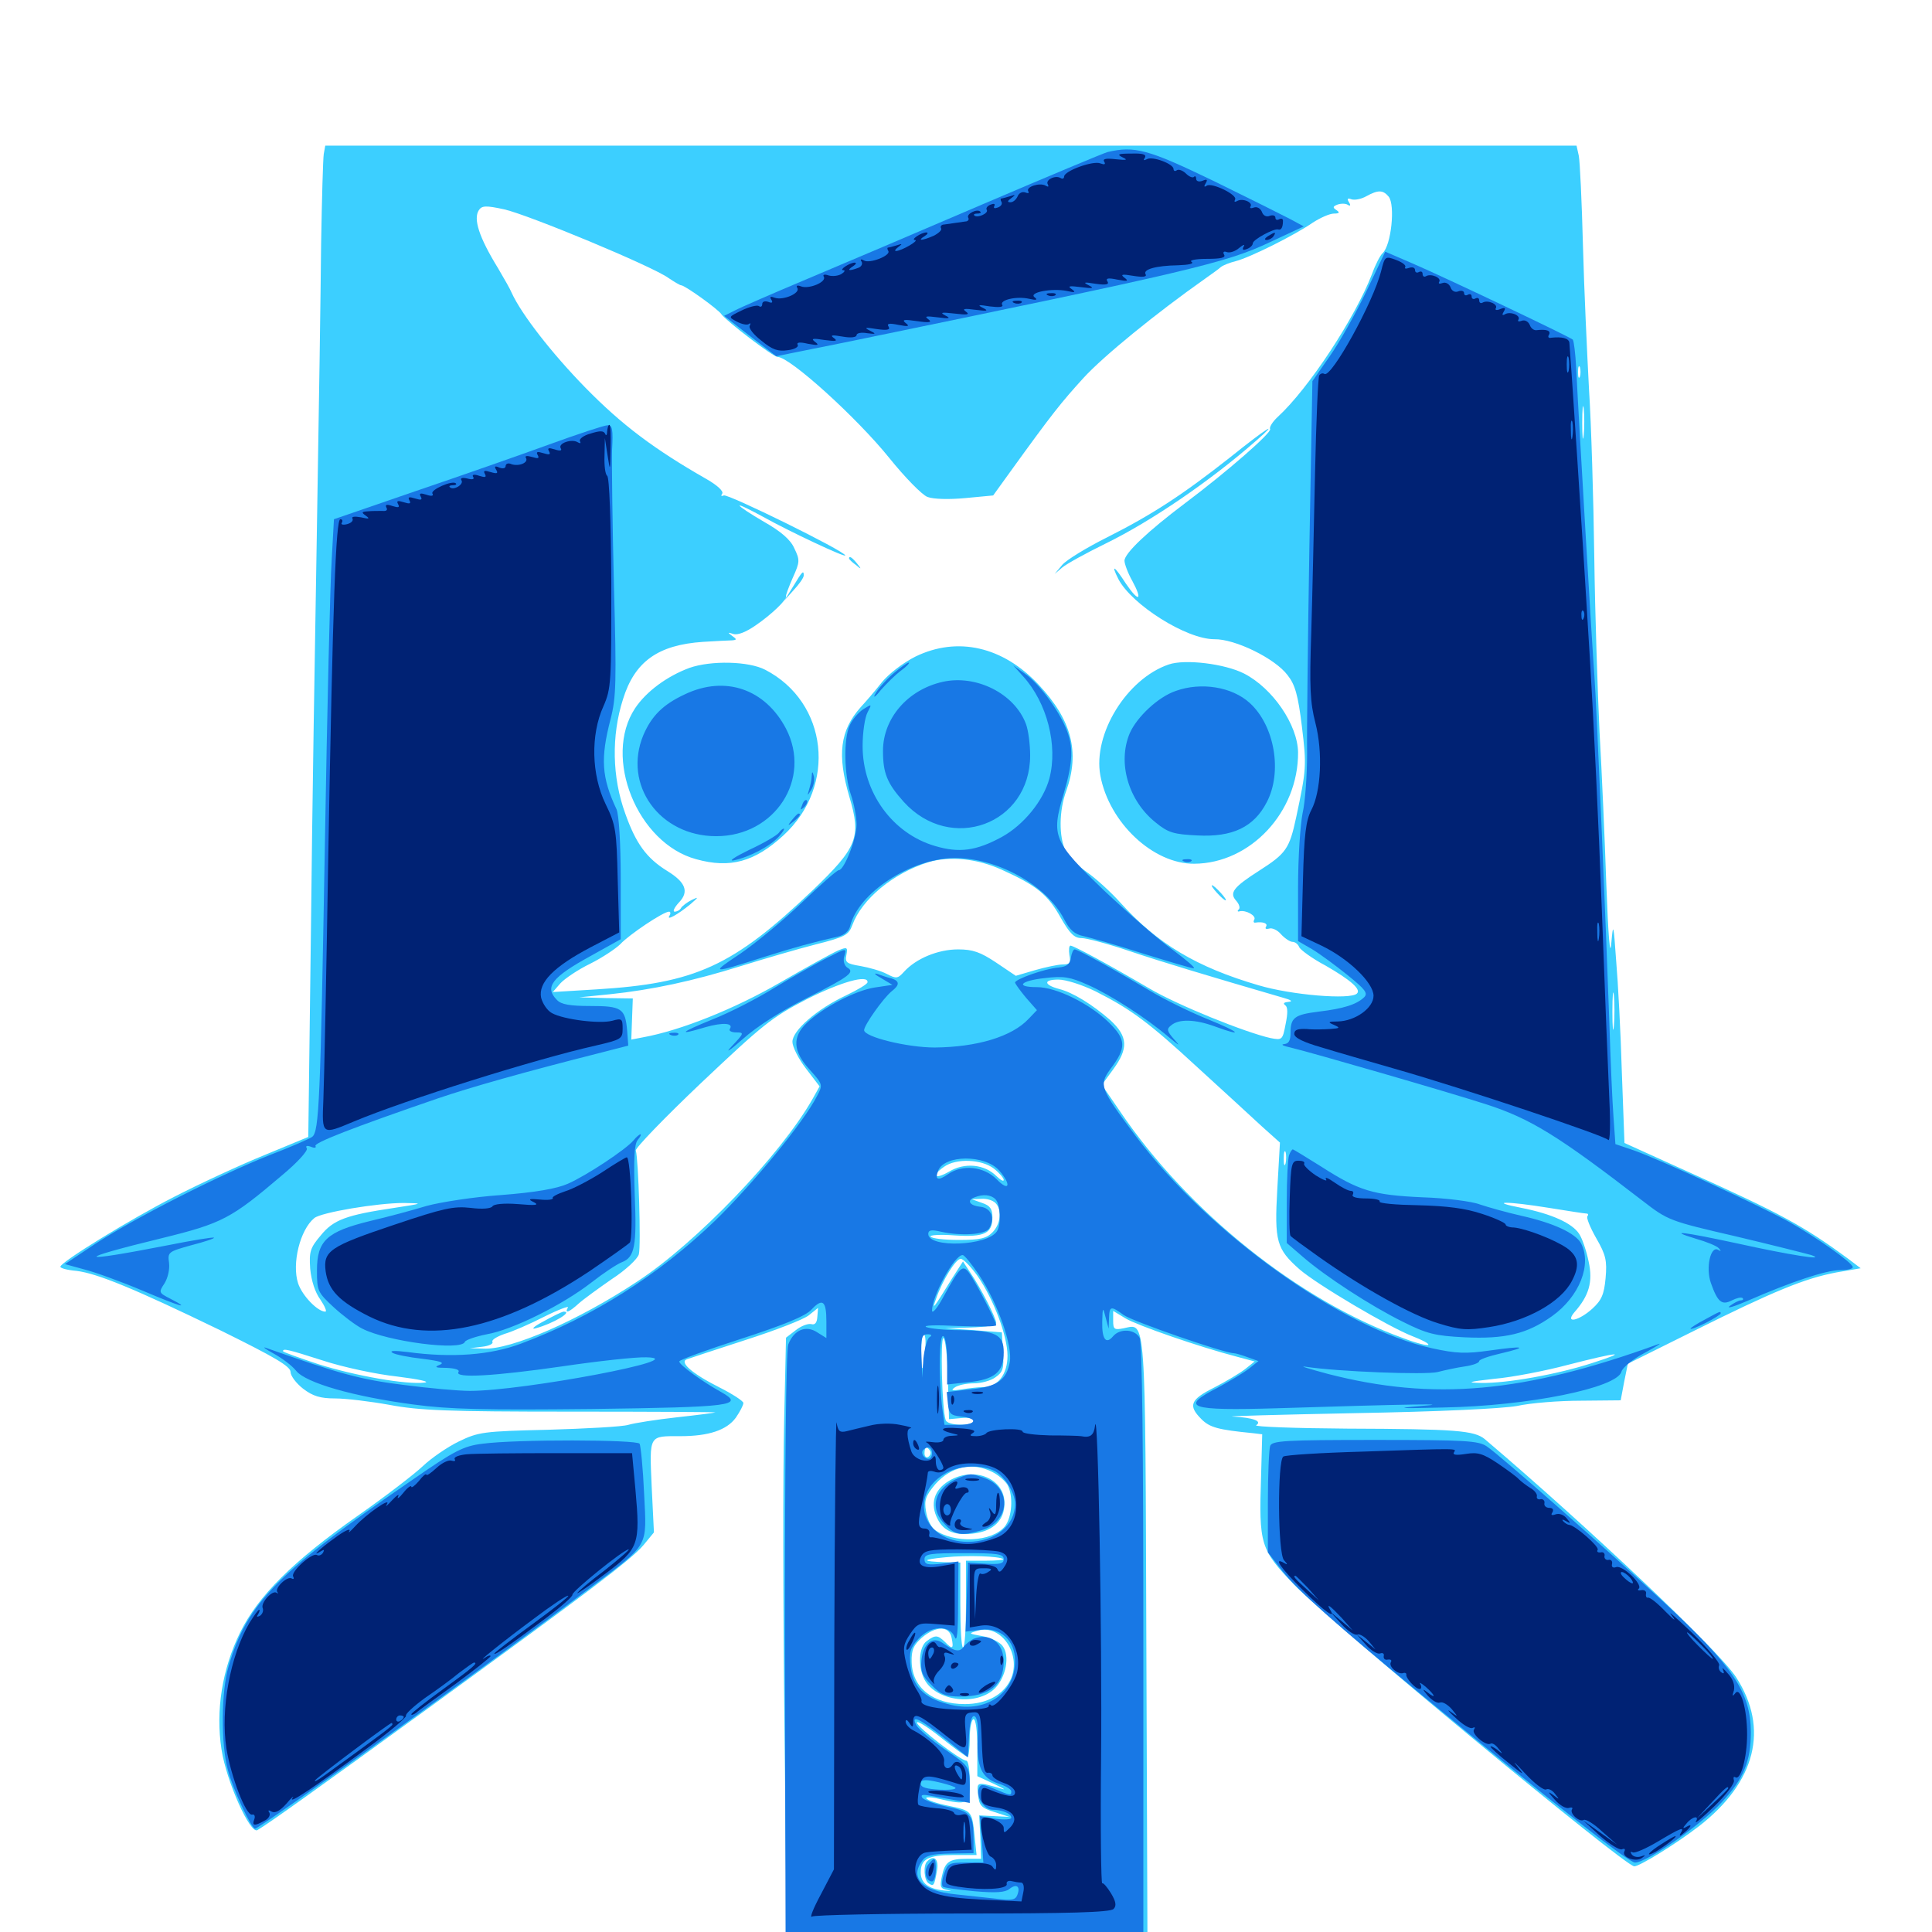 <svg xmlns="http://www.w3.org/2000/svg" viewBox="0 -1000 1000 1000">
	<path fill="#3ccfff" d="M167.578 -920.312C167.188 -917.773 166.602 -896.875 166.211 -873.828C166.016 -850.781 165.039 -785.352 164.062 -728.32C163.086 -671.484 161.523 -576.758 160.938 -518.164L159.57 -411.523L136.914 -402.148C124.414 -397.07 103.32 -387.305 90.039 -380.469C66.797 -368.555 31.25 -346.68 31.25 -344.336C31.25 -343.555 34.961 -342.578 39.648 -342.188C50.391 -340.82 69.141 -333.203 113.867 -311.523C142.383 -297.461 150.391 -292.773 150.391 -289.844C150.391 -287.891 153.32 -283.984 156.836 -281.25C161.914 -277.344 165.82 -276.172 173.438 -276.172C179.102 -276.172 191.797 -274.609 201.562 -272.852C216.992 -269.922 231.641 -269.336 295.312 -269.336C336.719 -269.336 370.508 -269.141 370.312 -268.945C370.117 -268.75 361.133 -267.578 350.391 -266.406C339.844 -265.234 328.516 -263.477 325.195 -262.5C322.07 -261.523 303.32 -260.547 283.789 -259.961C250 -259.18 247.656 -258.789 237.5 -253.906C231.445 -250.977 223.047 -245.117 218.945 -241.211C214.648 -237.109 199.414 -225.391 185.156 -215.43C151.758 -191.992 133.594 -174.023 124.219 -154.883C115.039 -136.133 111.523 -114.648 114.648 -94.531C117.188 -77.93 129.492 -50.586 133.203 -52.734C138.672 -55.859 164.062 -74.023 221.68 -115.82C303.906 -175.586 326.562 -192.578 333.008 -200.195L338.477 -206.836L337.305 -230.664C336.133 -257.617 335.742 -256.641 352.148 -256.641C366.797 -256.641 376.172 -259.766 380.859 -266.211C383.008 -269.336 384.766 -272.656 384.766 -273.828C384.766 -274.805 379.102 -278.516 372.07 -282.031C357.812 -289.258 351.367 -295.117 355.664 -296.484C357.227 -297.07 370.898 -301.562 385.938 -306.445C401.172 -311.328 415.82 -316.992 418.555 -319.141L423.438 -323.047L423.047 -318.359C422.852 -315.43 421.875 -314.062 419.922 -314.648C418.164 -315.039 414.648 -313.672 411.914 -311.523L406.836 -307.617L405.859 -264.062C405.273 -240.039 405.273 -168.359 406.055 -104.688L407.227 10.938L500.586 11.523L593.945 11.914L593.359 -147.461C592.773 -321.875 593.164 -314.844 581.641 -312.5C576.758 -311.523 576.172 -311.914 576.172 -316.406V-321.484L582.617 -317.578C588.477 -314.062 620.312 -302.93 640.625 -297.656L649.414 -295.312L644.531 -291.406C641.797 -289.258 634.57 -284.961 628.516 -281.836C616.016 -275.586 614.844 -272.461 621.875 -265.43C626.172 -261.133 630.469 -259.961 648.438 -258.203L653.32 -257.617L652.734 -235.938C651.562 -200.586 652.344 -198.047 669.727 -179.883C687.891 -160.938 841.016 -33.984 845.898 -33.984C848.633 -33.984 867.383 -45.508 879.297 -54.688C908.789 -77.539 915.82 -105.273 898.633 -131.836C890.039 -145.312 821.68 -209.961 768.555 -255.078C763.086 -259.57 753.711 -260.352 697.266 -260.547C669.922 -260.742 648.828 -261.523 650.195 -262.305C653.516 -264.453 648.633 -266.211 638.086 -266.797C633.594 -266.992 661.914 -267.773 701.172 -268.555C745.508 -269.336 777.344 -270.898 785.156 -272.266C792.188 -273.828 807.031 -275 818.359 -275L838.867 -275.195L840.625 -284.57L842.578 -294.141L876.758 -311.133C917.969 -331.641 933.984 -338.281 950.586 -341.406L963.086 -343.555L956.641 -348.438C933.594 -365.43 921.68 -371.875 874.023 -393.359L840.82 -408.398L839.453 -445.312C838.867 -465.625 837.5 -491.406 836.523 -502.734C835.156 -522.266 834.961 -522.656 833.984 -511.523C833.398 -504.102 832.422 -515.43 831.445 -541.797C830.664 -564.844 829.102 -600.586 827.93 -620.898C826.953 -641.406 825.586 -682.227 825.195 -711.719C824.805 -741.211 823.633 -780.469 822.461 -798.633C821.484 -816.992 819.922 -850.391 819.336 -872.852C818.75 -895.508 817.773 -916.211 817.188 -919.336L816.016 -924.609H492.188H168.359ZM718.75 -898.242C722.266 -893.945 720.117 -873.047 715.625 -868.945C714.453 -867.969 711.914 -863.086 710.156 -858.203C701.562 -835.742 677.344 -798.828 661.328 -784.18C658.594 -781.641 656.836 -778.711 657.422 -777.93C658.398 -776.172 635.156 -755.859 613.281 -739.453C594.336 -725.195 582.031 -713.672 582.031 -709.766C582.031 -708.203 583.789 -703.32 586.133 -699.219C591.602 -689.062 589.453 -688.086 582.812 -697.852C576.758 -707.227 574.805 -708.398 578.906 -700.195C585.938 -686.914 614.062 -669.141 628.516 -669.141C639.258 -669.336 659.961 -659.18 666.406 -650.586C670.312 -645.703 671.875 -640.234 673.828 -624.219C676.367 -603.516 676.172 -601.758 670.898 -576.953C667.383 -560.547 665.625 -558.203 651.562 -549.219C638.477 -540.82 636.133 -537.891 639.844 -533.789C641.406 -532.031 641.992 -530.078 641.211 -529.297C640.234 -528.516 640.625 -527.93 641.602 -528.32C644.922 -529.102 650.391 -525.977 649.219 -524.023C648.633 -523.047 648.828 -522.266 649.805 -522.461C653.711 -523.047 656.445 -522.07 655.273 -520.312C654.688 -519.336 655.273 -518.945 656.836 -519.336C658.203 -519.922 661.133 -518.75 663.086 -516.406C665.039 -514.258 667.773 -512.5 668.945 -512.5C670.312 -512.5 671.875 -511.328 672.461 -509.766C673.047 -508.398 679.102 -503.906 686.133 -500.195C699.023 -492.773 704.688 -487.891 702.344 -485.742C699.023 -482.422 668.359 -484.961 651.367 -490.039C619.336 -499.414 599.023 -511.523 579.883 -532.812C574.805 -538.477 566.992 -545.508 562.5 -548.633C558.008 -551.758 553.125 -556.641 551.562 -559.57C548.047 -566.797 548.047 -580.273 551.953 -590.82C558.984 -610.742 554.688 -627.344 537.695 -645.508C519.141 -665.43 495.508 -670.703 473.828 -660.156C467.578 -657.031 460.156 -651.367 456.445 -646.875C453.125 -642.578 448.047 -636.719 445.508 -633.984C434.766 -621.875 433.203 -609.375 439.648 -587.5C445.898 -566.602 443.75 -561.328 420.703 -539.258C379.297 -499.805 359.961 -491.016 308.594 -487.891L286.133 -486.523L290.039 -491.016C292.188 -493.359 299.023 -498.047 305.469 -501.172C311.719 -504.297 318.75 -508.984 321.094 -511.328C325.586 -516.211 343.359 -528.125 346.289 -528.125C347.07 -528.125 347.266 -527.148 346.484 -525.977C344.727 -523.242 350.781 -526.562 357.422 -532.031C361.719 -535.742 361.719 -535.938 358.008 -534.18C355.664 -533.008 353.125 -531.055 352.539 -530.078C351.953 -528.906 350.391 -528.125 349.219 -528.125C348.047 -528.125 349.023 -530.273 351.367 -532.812C356.836 -538.477 354.883 -543.359 345.312 -549.219C334.57 -555.859 329.102 -563.477 323.633 -578.906C316.797 -597.656 316.406 -619.141 322.461 -638.086C328.516 -657.617 340.625 -666.211 363.867 -667.773C370.508 -668.164 377.344 -668.555 378.906 -668.555C381.445 -668.75 381.445 -669.141 378.906 -670.898C376.562 -672.656 376.562 -672.852 379.492 -671.875C381.836 -671.094 386.133 -672.852 391.211 -676.367C399.219 -681.836 407.617 -689.844 406.836 -691.406C406.641 -691.797 408.203 -696.094 410.352 -700.977C414.062 -709.18 414.062 -710.156 411.133 -716.211C409.18 -720.703 404.102 -725 395.508 -729.883C388.477 -733.984 382.812 -737.695 382.812 -738.281C382.812 -738.867 388.281 -736.133 395.117 -732.422C408.398 -725 437.5 -711.328 437.5 -712.5C437.5 -714.648 376.367 -744.727 374.609 -743.555C373.242 -742.969 373.047 -743.359 373.828 -744.531C374.609 -745.703 371.289 -748.828 365.82 -751.953C338.477 -767.578 321.875 -780.078 302.93 -799.414C285.742 -816.992 269.922 -837.305 264.844 -848.438C264.258 -850 260.938 -855.859 257.812 -861.133C247.852 -877.344 244.922 -886.719 247.852 -891.211C249.414 -893.555 251.367 -893.75 261.133 -891.602C273.828 -888.672 337.891 -862.109 346.094 -856.055C349.023 -854.102 351.953 -852.344 352.539 -852.344C354.492 -852.344 371.875 -839.844 373.438 -837.305C375.977 -833.789 400.195 -815.234 402.539 -815.234C408.789 -815.234 443.359 -783.984 460.352 -762.891C468.359 -752.93 477.344 -743.75 480.078 -742.773C483.203 -741.602 491.211 -741.406 499.609 -742.188L514.062 -743.555L522.656 -755.469C544.922 -786.328 549.219 -791.602 560.742 -804.297C571.289 -815.82 598.438 -837.891 623.633 -855.664C627.148 -858.203 630.859 -860.742 631.836 -861.719C633.008 -862.695 636.523 -864.062 639.648 -864.844C646.68 -866.602 669.922 -878.125 679.492 -884.766C683.398 -887.305 688.281 -889.453 690.43 -889.453C693.359 -889.453 693.555 -890.039 691.797 -891.211C689.648 -892.578 689.844 -893.164 692.383 -894.141C694.141 -894.727 696.68 -894.727 697.656 -893.945C699.023 -893.164 699.219 -893.75 698.242 -895.312C697.07 -897.07 697.461 -897.656 699.414 -896.875C700.977 -896.289 704.492 -896.875 707.227 -898.438C713.281 -901.758 715.82 -901.758 718.75 -898.242ZM817.773 -805.078C817.188 -803.711 816.797 -804.688 816.797 -807.422C816.797 -810.156 817.188 -811.133 817.773 -809.961C818.164 -808.594 818.164 -806.25 817.773 -805.078ZM819.727 -774.805C819.336 -770.703 818.945 -773.633 818.945 -781.055C818.945 -788.672 819.336 -791.797 819.727 -788.477C820.117 -784.961 820.117 -778.711 819.727 -774.805ZM823.633 -709.375C824.219 -710.742 824.023 -712.5 823.438 -713.086C822.852 -713.867 822.266 -712.695 822.461 -710.547C822.461 -708.398 823.047 -707.812 823.633 -709.375ZM501.562 -661.523C504.492 -661.914 501.953 -662.305 496.094 -662.305C490.234 -662.305 487.695 -661.914 490.82 -661.523C493.75 -661.133 498.438 -661.133 501.562 -661.523ZM518.555 -549.805C536.719 -541.602 542.383 -536.914 549.023 -525C553.711 -516.797 556.055 -514.453 559.766 -514.453C562.305 -514.453 573.438 -511.523 584.375 -507.812C601.172 -502.148 625.195 -494.922 664.062 -483.594C668.359 -482.422 669.336 -481.641 666.992 -481.445C664.648 -481.25 663.867 -480.664 665.234 -479.688C666.602 -478.711 666.602 -475.586 665.43 -469.922C663.867 -461.719 663.672 -461.523 657.617 -462.695C644.531 -465.625 609.57 -479.688 594.727 -488.477C573.438 -500.977 556.055 -510.352 554.102 -510.547C553.32 -510.547 553.125 -508.398 553.516 -505.664C554.297 -501.562 553.711 -500.781 550 -500.781C547.656 -500.781 541.211 -499.414 535.742 -497.852L525.781 -494.922L515.625 -501.758C507.422 -507.227 503.516 -508.594 495.898 -508.594C485.547 -508.594 474.219 -503.906 467.969 -497.07C464.648 -493.359 463.867 -493.359 458.984 -495.898C456.055 -497.461 449.805 -499.219 445.312 -500C438.086 -501.172 437.305 -501.953 438.086 -505.664C438.867 -509.766 438.477 -509.961 433.789 -508.008C431.055 -506.836 417.578 -499.414 403.711 -491.406C380.469 -477.93 352.344 -466.602 332.812 -463.086L326.758 -461.914L327.148 -472.656L327.539 -483.203L313.672 -483.398L299.805 -483.789L315.43 -485.352C337.695 -487.695 358.594 -492.188 383.594 -500C395.508 -503.711 412.891 -508.789 422.07 -511.133C437.5 -515.039 439.258 -516.016 441.211 -521.289C446.094 -534.57 462.305 -548.047 480.469 -553.711C491.602 -557.031 505.664 -555.664 518.555 -549.805ZM449.023 -491.602C449.023 -490.625 443.945 -487.695 437.891 -484.766C422.852 -477.734 410.156 -466.602 410.156 -460.742C410.156 -458.203 413.281 -451.953 417.188 -446.875L424.219 -437.695L420.508 -431.055C403.906 -401.953 360.352 -356.641 329.883 -336.719C299.219 -316.406 264.258 -301.172 250.195 -301.953L243.164 -302.148L249.609 -302.93C253.125 -303.32 255.469 -304.492 254.883 -305.469C254.297 -306.445 257.227 -308.203 261.133 -309.57C265.234 -310.742 274.609 -314.844 281.836 -318.555C289.258 -322.266 294.727 -324.219 293.945 -323.242C291.992 -319.727 294.727 -320.898 299.414 -325.195C301.758 -327.344 309.57 -333.008 316.602 -337.891C323.828 -342.578 330.078 -348.438 330.664 -350.781C331.836 -354.883 330.469 -400.195 329.102 -404.492C328.711 -405.664 343.945 -421.484 363.086 -439.648C394.727 -469.531 399.414 -473.438 417.578 -482.812C435.352 -491.797 449.414 -495.703 449.023 -491.602ZM566.992 -486.914C585.547 -477.539 594.727 -470.703 620.117 -447.266C633.203 -435.352 648.047 -421.68 653.125 -416.992L662.5 -408.594L661.133 -384.57C659.57 -357.422 660.742 -353.516 672.656 -342.969C681.641 -335.156 718.945 -313.086 731.055 -308.398C736.133 -306.445 739.844 -304.492 739.258 -303.906C738.867 -303.32 732.812 -304.883 726.172 -307.422C672.266 -326.953 615.039 -372.656 579.688 -424.805L570.312 -438.477L576.172 -446.484C584.18 -457.422 583.789 -463.477 574.805 -471.875C565.43 -480.078 555.273 -486.328 548.242 -488.086C540.234 -490.234 539.844 -492.969 547.852 -492.969C551.758 -492.969 560.156 -490.234 566.992 -486.914ZM835.352 -469.141C834.961 -464.453 834.57 -467.773 834.57 -476.367C834.57 -484.961 834.961 -488.672 835.352 -484.766C835.742 -480.664 835.742 -473.633 835.352 -469.141ZM665.43 -397.852C664.844 -395.898 664.453 -397.07 664.453 -400.195C664.453 -403.516 664.844 -404.883 665.43 -403.711C665.82 -402.344 665.82 -399.609 665.43 -397.852ZM514.453 -395.117C517.188 -392.969 519.531 -390.234 519.531 -389.258C519.531 -388.281 517.773 -389.258 515.82 -391.211C509.57 -397.461 499.219 -398.438 491.211 -393.555C483.789 -389.258 481.641 -391.211 488.672 -396.094C494.922 -400.586 508.203 -400 514.453 -395.117ZM515.234 -377.344C518.75 -373.828 517.969 -366.406 513.672 -362.109C510.547 -358.984 507.227 -358.203 496.289 -358.203C488.672 -358.203 482.227 -358.984 481.641 -359.961C481.055 -360.742 486.719 -361.133 494.141 -360.547C509.57 -359.57 513.672 -361.523 513.672 -369.922C513.672 -374.219 512.5 -375.977 508.398 -377.344L502.93 -379.297L508.008 -379.492C510.742 -379.688 513.867 -378.711 515.234 -377.344ZM204.102 -374.805C179.297 -371.094 172.656 -368.75 166.016 -360.547C160.547 -354.102 159.961 -352.148 160.547 -343.359C161.133 -337.109 163.086 -331.055 165.82 -327.344C168.164 -323.828 169.336 -321.094 168.359 -321.094C164.453 -321.094 156.445 -329.297 154.297 -335.742C150.977 -345.898 155.273 -363.477 162.695 -369.531C166.211 -372.461 195.312 -377.344 208.984 -377.344C219.336 -377.148 219.336 -377.148 204.102 -374.805ZM801.758 -374.805C811.523 -373.242 820.117 -371.875 821.094 -371.875C822.07 -371.875 822.266 -371.289 821.68 -370.508C820.898 -369.922 823.047 -364.648 826.172 -359.18C831.25 -350.391 831.836 -347.461 831.055 -338.477C830.273 -329.883 828.906 -326.953 824.219 -322.656C817.383 -316.406 809.766 -314.648 814.844 -320.703C822.461 -329.297 824.609 -336.523 822.266 -347.07C821.094 -352.734 818.945 -358.984 817.383 -361.328C813.867 -366.797 803.32 -371.68 787.5 -374.805C769.531 -378.32 780.078 -378.32 801.758 -374.805ZM506.055 -339.453C514.453 -327.148 521.484 -308.398 521.484 -298.242C521.484 -288.672 516.406 -282.031 508.984 -282.031C506.445 -282.031 501.367 -281.445 497.852 -280.859C492.773 -280.078 491.992 -280.273 494.141 -281.836C495.703 -283.008 500.195 -283.984 503.906 -283.984C507.812 -283.984 512.891 -285.352 515.234 -287.109C519.141 -289.844 519.727 -291.602 519.141 -300.195L518.555 -310.352L503.906 -311.523L489.258 -312.5L502.539 -312.891C509.961 -313.086 515.625 -314.062 515.625 -315.234C515.625 -317.773 507.422 -333.789 502.148 -341.406L498.438 -347.07L492.773 -338.281C482.812 -322.07 482.227 -321.484 484.57 -327.93C487.891 -337.5 494.727 -348.438 497.266 -348.438C498.633 -348.438 502.539 -344.336 506.055 -339.453ZM478.906 -302.148C477.734 -289.453 476.953 -288.477 476.758 -299.219C476.758 -304.688 477.344 -309.375 478.125 -309.375C478.906 -309.375 479.297 -306.055 478.906 -302.148ZM490.625 -286.523L491.211 -265.43L497.656 -266.016C501.172 -266.406 503.906 -265.82 503.906 -264.648C503.906 -261.719 490.234 -261.914 489.453 -265.039C487.5 -270.898 486.719 -307.422 488.281 -307.422C489.258 -307.422 490.43 -298.047 490.625 -286.523ZM167.383 -295.703C177.539 -292.383 194.727 -288.672 205.664 -287.5C216.602 -286.133 223.047 -284.766 219.727 -284.375C210.352 -283.203 183.789 -287.891 164.648 -293.945C154.688 -297.266 146.484 -300.195 146.484 -300.586C146.484 -302.148 148.438 -301.758 167.383 -295.703ZM824.219 -294.531C805.664 -288.477 779.688 -283.984 766.797 -284.18C758.594 -284.375 759.766 -284.766 773.438 -286.328C782.617 -287.109 799.805 -290.43 811.523 -293.555C838.086 -300.391 843.75 -300.781 824.219 -294.531ZM234.961 -282.617C236.133 -283.203 234.766 -283.594 231.445 -283.594C228.32 -283.594 227.148 -283.203 229.102 -282.617C230.859 -282.227 233.594 -282.227 234.961 -282.617ZM481.445 -249.023C482.031 -248.047 481.641 -246.68 480.469 -245.898C479.492 -245.312 478.516 -246.094 478.516 -247.656C478.516 -251.172 479.688 -251.758 481.445 -249.023ZM513.672 -238.086C516.797 -236.523 520.312 -233.398 521.484 -231.445C524.609 -225.586 523.828 -214.648 520.117 -209.961C513.477 -201.758 493.75 -200.977 483.789 -208.203C481.836 -209.57 479.883 -213.867 479.297 -217.773C478.32 -223.633 479.102 -225.781 484.18 -231.836C492.383 -241.016 503.32 -243.359 513.672 -238.086ZM519.336 -192.969C519.727 -192.578 515.625 -192.188 510.156 -192.188H500V-169.727C500 -157.422 499.414 -147.266 498.438 -147.266C497.656 -147.266 497.07 -157.227 497.07 -169.336V-191.211L489.258 -191.406C476.758 -191.797 476.758 -192.773 489.258 -193.945C500.391 -195.117 517.578 -194.531 519.336 -192.969ZM492.578 -152.148C493.75 -146.484 492.969 -146.094 489.062 -150.195C485.352 -153.711 484.18 -153.906 479.688 -150.586C475.586 -147.656 475 -137.305 478.516 -130.664C484.57 -119.336 505.664 -116.797 515.039 -126.172C520.703 -132.031 522.852 -142.969 518.945 -148.047C517.578 -150 512.891 -152.344 508.594 -153.125C500.977 -154.492 500.977 -154.492 506.445 -156.055C518.164 -159.18 528.516 -144.141 523.438 -131.445C519.922 -123.047 510.938 -117.969 499.414 -117.969C482.812 -117.969 472.266 -126.367 471.875 -139.648C471.68 -146.094 472.852 -148.438 477.148 -152.344C484.57 -158.594 491.406 -158.594 492.578 -152.148ZM500.781 -90.625C501.367 -90.625 501.953 -95.117 501.953 -100.391C501.953 -105.859 502.93 -110.156 503.906 -110.156C505.078 -110.156 505.859 -103.906 505.859 -95.508V-80.664L514.258 -76.758C518.75 -74.609 520.898 -73.438 518.945 -74.023C505.469 -77.93 505.469 -77.93 506.25 -71.094C506.836 -65.43 507.812 -64.258 514.648 -62.109L522.461 -59.57L514.648 -59.961L506.836 -60.352L507.422 -49.219L507.812 -37.891H500.586C491.211 -37.891 489.062 -36.328 487.5 -28.711C486.328 -23.242 486.719 -22.461 490.625 -21.68C493.164 -21.289 492.188 -21.094 488.672 -21.484C480.469 -22.266 476.562 -25.391 476.562 -30.859C476.562 -37.695 480.469 -39.844 493.359 -39.844H505.469L504.492 -49.219C503.125 -62.695 503.125 -62.695 491.406 -65.234C485.352 -66.406 480.078 -68.164 479.492 -69.141C478.906 -69.922 481.836 -69.922 485.938 -68.945C500.977 -65.43 501.953 -66.016 501.953 -77.93C501.953 -83.789 501.172 -88.672 500.195 -88.672C497.266 -88.672 474.609 -106.055 474.609 -108.398C474.609 -109.57 480.273 -106.055 487.109 -100.586C493.945 -95.117 500.195 -90.625 500.781 -90.625ZM485.352 -76.953C480.078 -79.297 478.516 -79.297 478.516 -76.953C478.516 -75.977 480.859 -75 483.984 -75.195C488.672 -75.195 488.867 -75.391 485.352 -76.953ZM527.344 -20.312C527.344 -21.484 526.758 -22.07 525.977 -21.875C525 -21.68 518.359 -21.094 510.742 -20.312L497.07 -19.141L512.305 -18.75C521.289 -18.555 527.344 -19.141 527.344 -20.312ZM636.719 -763.281C611.914 -743.75 596.289 -733.594 573.047 -721.875C562.5 -716.602 551.953 -710.156 549.805 -707.617L545.898 -702.93L549.805 -706.25C552.148 -708.203 562.109 -713.672 572.07 -718.555C595.703 -730.078 626.367 -750.977 650.391 -772.07C662.891 -783.008 655.469 -778.32 636.719 -763.281ZM439.453 -710.938C439.453 -710.547 441.016 -708.984 442.969 -707.617C445.898 -705.078 446.094 -705.273 443.555 -708.398C441.016 -711.523 439.453 -712.5 439.453 -710.938ZM410.547 -696.484L406.055 -689.258L410.938 -694.727C413.672 -697.656 416.016 -700.977 416.016 -702.148C416.016 -705.078 415.234 -704.297 410.547 -696.484ZM604.883 -656.055C583.203 -648.633 565.625 -620.117 569.531 -598.633C574.023 -574.219 596.875 -552.734 618.164 -552.93C647.266 -553.125 672.07 -579.688 671.875 -610.547C671.68 -624.805 658.789 -643.75 643.945 -651.367C633.984 -656.445 613.281 -658.984 604.883 -656.055ZM356.836 -654.297C345.312 -650 334.57 -642.188 328.711 -633.398C311.914 -608.008 329.883 -563.477 360.352 -555.273C377.93 -550.391 390.625 -553.906 405.469 -567.578C433.398 -593.164 428.516 -636.523 396.094 -653.32C387.5 -657.812 367.969 -658.203 356.836 -654.297ZM629.883 -537.891C631.836 -535.742 633.789 -533.984 634.375 -533.984C634.961 -533.984 633.789 -535.742 631.836 -537.891C629.883 -540.039 627.93 -541.797 627.344 -541.797C626.758 -541.797 627.93 -540.039 629.883 -537.891ZM281.25 -316.016C276.367 -313.477 274.609 -311.719 277.344 -312.5C286.133 -314.844 297.07 -321.289 291.602 -321.094C290.625 -320.898 286.133 -318.75 281.25 -316.016ZM491.016 -233.398C483.398 -228.711 481.25 -221.484 485.352 -213.672C488.672 -207.031 494.922 -204.883 505.273 -206.445C514.453 -208.008 519.727 -213.281 519.922 -221.484C520.312 -234.766 504.102 -241.406 491.016 -233.398ZM479.883 -36.523C477.734 -34.57 478.32 -26.562 480.664 -25.195C483.203 -23.438 483.594 -23.828 484.961 -31.641C486.133 -37.695 483.398 -40.234 479.883 -36.523Z"/>
	<path fill="#1878e5" d="M573.242 -921.289C571.094 -920.703 542.188 -908.594 508.789 -894.336C475.586 -880.078 434.18 -862.5 416.992 -855.273C399.805 -848.047 383.203 -840.82 380.273 -839.258L374.805 -836.523L388.281 -825.977L401.758 -815.625L439.648 -823.242C615.039 -859.375 634.57 -863.867 657.227 -874.609L674.805 -882.812L667.969 -886.523C664.258 -888.477 646.289 -897.461 627.93 -906.445C594.336 -922.656 587.305 -924.609 573.242 -921.289ZM707.227 -849.219C701.758 -837.891 693.359 -822.852 688.281 -815.625L679.297 -802.734L677.734 -716.602C676.953 -669.336 676.367 -621.484 676.562 -610.156C676.562 -598.828 675.586 -584.961 674.219 -579.102C673.047 -573.242 671.875 -556.055 671.875 -540.82V-512.891L679.297 -508.594C683.203 -506.25 691.406 -500.195 697.461 -495.312C706.641 -487.891 708.203 -485.938 706.055 -483.789C702.148 -480.078 695.508 -477.93 682.422 -476.367C669.922 -474.805 667.969 -473.242 667.969 -465.234C667.969 -461.328 666.992 -459.766 664.648 -459.57C662.695 -459.375 664.258 -458.594 667.969 -457.812C679.297 -455.078 749.609 -434.766 769.531 -428.32C792.383 -420.898 806.836 -411.914 850.391 -378.32C863.281 -368.359 864.258 -367.969 898.047 -360.156C916.992 -355.664 934.766 -351.172 937.5 -350.391C946.289 -347.266 926.367 -350.391 899.023 -356.445C870.898 -362.5 862.5 -363.477 877.93 -358.789C883.398 -357.227 888.672 -355.078 889.648 -353.906C891.016 -352.344 890.82 -352.148 889.258 -353.125C885.352 -355.273 882.812 -343.75 885.547 -335.938C889.062 -325.977 891.211 -324.219 896.484 -326.953C898.828 -328.125 901.172 -328.711 901.953 -328.125C902.539 -327.539 902.148 -326.953 901.172 -326.953C900 -326.953 897.461 -325.586 895.312 -324.023C893.359 -322.461 897.461 -323.633 904.688 -326.758C926.562 -336.328 945.117 -342.578 952.344 -342.578C956.055 -342.578 958.984 -343.164 958.984 -344.141C958.984 -346.289 940.234 -359.57 925.977 -367.578C911.133 -375.781 859.766 -399.609 845.898 -404.492L836.133 -407.812L835.156 -421.68C834.57 -429.102 833.594 -451.172 833.008 -470.508C831.25 -520.703 826.367 -636.133 825.195 -651.172C824.219 -663.281 817.188 -781.641 815.82 -809.766C815.43 -816.992 814.648 -823.438 814.062 -824.219C812.305 -825.781 747.852 -856.445 731.055 -863.672L716.992 -869.727ZM284.18 -769.922C269.141 -764.453 237.891 -753.516 214.844 -745.703L172.852 -731.25L171.68 -710.156C170.898 -698.633 169.336 -632.617 168.164 -563.281C165.82 -430.273 165.234 -414.062 161.523 -411.523C160.156 -410.547 150.391 -406.25 139.648 -402.148C113.086 -391.602 68.945 -369.141 49.414 -356.25L33.594 -345.703L43.555 -342.969C49.023 -341.602 62.5 -336.719 73.633 -332.031C93.359 -323.633 99.609 -321.875 87.891 -327.93C82.227 -330.859 82.031 -331.055 85.156 -335.742C86.914 -338.672 87.891 -342.969 87.5 -346.289C86.719 -351.953 87.109 -352.148 99.023 -355.469C105.859 -357.227 111.133 -358.984 110.742 -359.375C110.352 -359.766 99.609 -358.008 86.914 -355.469C38.867 -346.094 37.5 -347.852 83.984 -359.18C115.039 -366.797 119.727 -369.336 145.898 -391.602C153.906 -398.242 159.57 -404.492 158.789 -405.664C158.008 -406.836 158.789 -407.227 160.938 -406.445C162.695 -405.664 163.867 -405.859 163.281 -406.836C162.305 -408.398 182.227 -416.211 226.562 -431.445C243.164 -437.109 271.289 -445.117 311.523 -455.273L325.195 -458.789L324.609 -466.602C323.633 -478.125 321.68 -479.297 305.469 -479.297C295.117 -479.297 290.43 -480.078 288.281 -482.422C281.641 -489.062 285.547 -494.141 305.859 -505.273L321.289 -513.867V-545.117C321.289 -564.062 320.312 -578.32 319.141 -581.055C311.328 -597.656 310.742 -607.422 316.016 -627.734C318.945 -639.062 319.141 -646.875 317.773 -697.07C316.992 -728.32 316.602 -759.57 316.797 -766.992C317.383 -777.734 316.992 -780.078 314.453 -779.883C312.891 -779.883 299.219 -775.391 284.18 -769.922ZM461.914 -650.977C458.008 -647.461 454.102 -642.969 452.93 -640.625C451.758 -638.477 453.125 -639.258 455.859 -642.773C458.789 -646.094 463.477 -650.781 466.406 -652.93C469.336 -655.078 471.094 -657.031 470.312 -657.031C469.531 -657.031 465.82 -654.297 461.914 -650.977ZM529.492 -650C541.992 -636.328 547.656 -614.062 543.164 -597.07C540.039 -585.547 529.883 -573.047 518.555 -566.797C505.273 -559.57 496.484 -558.398 483.984 -562.109C461.914 -568.555 446.484 -589.844 446.484 -613.867C446.484 -620.898 447.656 -628.711 449.023 -631.25C451.367 -635.742 451.367 -635.742 446.68 -632.812C444.141 -631.055 441.016 -627.344 439.844 -624.609C436.523 -617.773 436.914 -598.633 440.43 -588.672C441.992 -584.18 443.359 -577.148 443.359 -573.242C443.359 -565.82 436.914 -549.609 434.18 -549.609C433.203 -549.609 424.609 -541.992 415.039 -532.812C405.469 -523.633 391.016 -511.719 383.008 -506.25C367.383 -495.898 367.969 -495.898 395.508 -504.688C411.523 -509.766 419.531 -511.914 433.789 -515.234C437.109 -516.016 439.453 -518.164 440.039 -520.703C444.336 -537.891 471.289 -555.469 493.555 -555.859C515.82 -556.25 541.797 -541.797 550.781 -524.219C553.711 -518.555 556.25 -516.406 560.938 -515.43C564.453 -514.648 578.32 -510.742 591.602 -506.445C604.883 -502.344 616.602 -498.828 617.773 -498.828C619.141 -498.828 614.258 -502.93 607.227 -508.203C600 -513.281 584.18 -527.148 571.68 -538.867C545.117 -564.453 543.945 -566.992 550.586 -589.258C555.469 -605.859 555.664 -613.672 551.758 -623.047C547.656 -632.812 537.891 -646.094 530.664 -651.172L524.414 -655.664ZM487.891 -647.07C469.727 -642.969 457.031 -628.125 457.031 -611.328C457.031 -599.805 459.18 -594.531 467.773 -584.961C491.992 -558.203 533.203 -573.242 533.203 -608.984C533.203 -614.844 532.227 -622.07 531.055 -625.195C525.195 -641.016 505.273 -650.977 487.891 -647.07ZM354.492 -640.625C343.164 -635.352 337.305 -629.492 333.008 -619.531C322.266 -593.75 341.406 -567.188 370.703 -567.188C401.172 -567.188 420.312 -596.875 406.836 -622.852C396.094 -643.359 375.391 -650.586 354.492 -640.625ZM608.594 -642.383C599.414 -639.258 588.477 -628.906 584.766 -620.508C578.32 -605.273 583.984 -585.547 598.242 -574.219C604.688 -568.945 607.617 -568.164 619.727 -567.578C637.891 -566.602 649.023 -571.875 655.664 -584.766C663.867 -600.391 659.766 -624.414 646.875 -636.133C637.695 -644.531 621.68 -647.07 608.594 -642.383ZM420.117 -598.047C420.117 -596.289 419.336 -593.164 418.75 -591.211C417.773 -587.891 417.773 -587.891 419.922 -591.211C421.094 -593.164 421.68 -596.094 421.289 -598.047C420.508 -600.977 420.312 -600.977 420.117 -598.047ZM415.234 -583.398C414.062 -580.664 414.258 -580.469 416.211 -582.227C417.578 -583.594 418.164 -585.156 417.578 -585.742C416.992 -586.328 415.82 -585.352 415.234 -583.398ZM409.961 -575.586C407.422 -572.461 407.617 -572.266 410.742 -574.805C413.867 -577.344 414.844 -578.906 413.281 -578.906C412.891 -578.906 411.328 -577.344 409.961 -575.586ZM403.125 -568.945C402.344 -567.773 395.508 -563.672 387.891 -560.156C380.273 -556.445 376.758 -554.102 379.883 -554.688C388.086 -556.445 398.828 -562.109 403.125 -566.992C405.273 -569.336 406.25 -571.094 405.664 -571.094C405.078 -571.094 403.906 -570.117 403.125 -568.945ZM612.891 -554.102C611.328 -554.688 611.914 -555.273 614.062 -555.273C616.211 -555.469 617.383 -554.883 616.602 -554.297C616.016 -553.711 614.258 -553.516 612.891 -554.102ZM426.758 -503.516C421.484 -500.781 409.766 -494.141 400.781 -488.672C391.992 -483.203 377.539 -475.781 368.555 -472.266C351.758 -465.43 350.391 -463.867 365.234 -468.359C374.219 -470.898 379.883 -470.508 377.734 -467.383C377.148 -466.406 378.711 -465.625 381.055 -465.625C385.352 -465.625 385.156 -465.234 378.711 -458.398C375 -454.492 377.539 -456.055 384.375 -462.109C391.797 -468.75 404.688 -476.953 417.578 -483.398C439.648 -494.531 442.773 -496.875 438.477 -499.219C437.109 -500.195 436.328 -502.539 436.914 -504.688C438.281 -509.57 438.672 -509.57 426.758 -503.516ZM554.297 -504.297C553.906 -500.977 552.148 -499.609 547.852 -499.219C540.82 -498.633 525.391 -493.164 525.391 -491.406C525.586 -490.625 528.125 -487.109 531.055 -483.594L536.719 -477.148L532.422 -472.656C523.828 -463.477 505.859 -458.008 483.789 -457.812C469.531 -457.812 447.266 -463.281 447.266 -466.797C447.266 -469.336 457.031 -483.203 461.523 -486.914C465.82 -490.234 465.625 -492.188 461.523 -493.555C459.57 -493.945 456.25 -495.117 454.102 -495.898C451.953 -496.484 452.93 -495.508 456.055 -493.75L461.914 -490.234L452.734 -488.867C442.773 -487.305 426.172 -478.711 417.578 -470.508C409.961 -463.281 410.352 -455.859 419.141 -446.289C425.977 -438.672 425.977 -438.477 422.852 -432.617C416.016 -419.141 389.648 -387.109 370.117 -368.164C340.43 -339.648 306.641 -318.359 269.531 -304.492C253.906 -298.633 233.984 -297.07 210.938 -300.195C204.297 -300.977 201.367 -300.977 203.125 -299.805C204.688 -298.828 211.719 -297.461 218.75 -296.68C227.93 -295.508 230.469 -294.727 227.539 -293.555C224.609 -292.383 225.391 -291.992 231.055 -291.992C235.547 -291.797 238.086 -291.016 237.305 -289.844C235.156 -286.523 255.664 -287.695 291.016 -292.773C309.57 -295.508 329.102 -297.656 334.57 -297.461C359.766 -296.875 271.094 -280.078 243.164 -280.078C237.5 -280.078 221.875 -281.445 208.594 -283.203C186.719 -285.938 175.781 -288.867 137.695 -302.344C135.547 -303.125 137.305 -301.758 141.602 -299.414C145.898 -297.07 151.172 -293.164 153.32 -290.43C158.398 -284.18 183.008 -277.148 213.867 -273.047C232.812 -270.508 250.391 -270.117 306.25 -270.703C378.906 -271.68 385.742 -272.461 373.242 -279.492C363.672 -284.766 351.562 -293.555 351.562 -295.312C351.562 -296.094 366.016 -301.367 383.594 -307.031C405.859 -314.258 416.797 -318.75 419.922 -322.07C425.781 -328.32 427.734 -326.758 427.734 -316.016V-307.422L423.047 -310.352C417.188 -314.258 410.938 -311.719 408.008 -304.102C406.836 -300.781 406.25 -242.383 406.25 -143.945L406.641 10.938H499.219H591.797V-146.484C591.797 -251.172 591.211 -305.078 589.844 -307.617C587.305 -312.109 579.688 -312.5 576.172 -308.398C572.461 -303.906 570.312 -306.836 570.508 -315.82C570.703 -323.633 570.898 -323.633 572.266 -318.164L573.828 -312.305L574.023 -317.773C574.219 -324.023 575 -324.219 581.641 -319.336C586.328 -316.016 633.789 -299.609 638.477 -299.609C639.453 -299.609 642.773 -298.633 645.898 -297.461L651.367 -295.508L646.484 -291.602C643.75 -289.453 636.523 -285.156 630.469 -281.836C610.156 -271.484 615.234 -269.727 661.133 -271.094C729.102 -273.242 754.102 -273.633 735.352 -272.266C721.484 -271.094 724.023 -270.898 747.07 -271.484C791.016 -272.266 837.109 -281.641 839.258 -290.039C839.844 -292.188 845.117 -296.484 851.367 -299.805C857.422 -303.125 860.547 -305.078 858.398 -304.297C788.672 -278.906 741.992 -274.805 687.305 -288.867C677.148 -291.602 672.07 -293.164 675.781 -292.578C692.383 -290.039 737.891 -288.281 744.141 -289.844C747.852 -290.82 754.297 -292.188 758.398 -292.773C762.305 -293.359 765.625 -294.531 765.625 -295.508C765.625 -296.289 770.508 -298.047 776.562 -299.414C791.602 -302.93 789.062 -303.516 771.094 -300.977C758.594 -299.219 753.711 -299.414 741.211 -302.148C694.531 -312.305 625.781 -361.523 587.891 -411.914C569.336 -436.719 568.75 -438.281 574.609 -446.484C583.203 -457.812 583.008 -461.914 573.633 -471.094C563.672 -480.664 546.68 -489.062 536.719 -489.062C525.195 -489.062 528.125 -492.383 540.82 -493.75C550.586 -494.922 553.906 -494.336 563.086 -490.234C574.609 -485.156 593.164 -473.242 605.078 -463.086C610.547 -458.594 611.133 -458.203 607.812 -461.914C603.906 -466.406 603.711 -467.383 606.25 -469.336C610.156 -472.656 618.555 -472.461 628.711 -468.75C644.141 -463.086 641.992 -465.625 625.586 -472.266C616.797 -475.781 603.125 -482.422 595.312 -487.109C575.586 -498.828 557.812 -508.594 556.25 -508.594C555.469 -508.594 554.688 -506.641 554.297 -504.297ZM517.188 -394.141C523.633 -386.719 522.461 -382.812 515.82 -389.648C509.18 -396.289 498.047 -397.461 490.625 -392.188C485.547 -388.672 483.789 -389.258 485.547 -393.945C488.672 -402.344 509.766 -402.539 517.188 -394.141ZM515.234 -379.297C517.773 -376.758 518.359 -366.406 516.016 -362.695C511.133 -355.078 480.469 -353.906 480.469 -361.328C480.469 -363.281 482.031 -363.672 486.914 -362.5C497.461 -360.156 509.766 -360.938 511.914 -364.062C515.234 -369.336 513.086 -374.805 507.422 -375.391C501.758 -375.977 500.195 -378.711 504.492 -380.273C508.789 -382.031 512.891 -381.641 515.234 -379.297ZM506.641 -340.234C516.406 -325.586 524.219 -303.32 522.656 -294.922C520.898 -285.547 516.016 -282.227 502.148 -280.859L490.039 -279.492L490.625 -273.438C491.211 -268.164 491.992 -267.383 497.656 -266.797C506.445 -265.82 505.469 -262.5 496.289 -262.5H488.867L487.5 -272.852C485.742 -288.867 486.133 -309.766 488.281 -308.398C489.453 -307.812 490.234 -301.758 490.234 -295.312V-283.398L501.172 -284.57C514.844 -285.938 519.531 -289.844 519.531 -300C519.531 -309.18 515.625 -311.328 496.484 -311.523C489.258 -311.523 481.641 -312.305 479.492 -313.086C477.344 -314.062 484.57 -314.258 495.703 -313.672C506.641 -313.281 515.625 -313.281 515.625 -314.062C515.625 -316.016 504.688 -337.109 501.562 -341.211C498.242 -345.703 496.875 -344.336 488.281 -328.711C485.156 -322.852 482.422 -319.727 482.422 -321.68C482.422 -329.102 493.945 -350.391 498.242 -350.391C499.219 -350.391 502.93 -345.703 506.641 -340.234ZM481.055 -307.812C479.883 -307.031 478.516 -301.953 477.93 -296.68L477.344 -286.914L476.953 -298.242C476.562 -307.617 477.148 -309.375 480.078 -309.375C482.227 -309.375 482.617 -308.789 481.055 -307.812ZM234.375 -275.977C242.188 -277.539 242.383 -277.539 236.328 -277.539C232.617 -277.539 225.977 -276.953 221.68 -276.172C215.039 -275 214.844 -274.805 219.727 -274.609C223.047 -274.609 229.492 -275.195 234.375 -275.977ZM259.375 -272.852C264.453 -273.242 260.156 -273.438 250 -273.438C239.844 -273.438 235.547 -273.242 240.82 -272.852C245.898 -272.461 254.102 -272.461 259.375 -272.852ZM482.422 -247.852C482.422 -246.289 481.641 -244.922 480.664 -244.922C478.125 -244.922 476.367 -248.047 477.93 -249.609C480.078 -251.758 482.422 -250.781 482.422 -247.852ZM514.258 -238.867C519.531 -236.523 525.391 -227.539 525.391 -221.68C525.391 -210.352 515.039 -201.953 500.977 -201.953C477.93 -201.953 469.727 -225.586 488.867 -237.109C495.703 -241.406 507.031 -242.188 514.258 -238.867ZM519.531 -192.969C519.531 -190.625 517.578 -190.234 510.352 -190.625L500.977 -191.211L500.391 -173.242L499.805 -155.469L507.617 -156.445C517.773 -157.812 525.391 -150.977 525.391 -140.43C525.391 -123.047 509.57 -112.695 490.625 -117.969C478.32 -121.094 472.461 -127.148 471.289 -137.5C470.508 -144.922 471.094 -147.07 475.391 -151.758C481.641 -158.594 491.406 -159.18 494.141 -152.734C495.312 -149.609 495.898 -154.883 495.898 -169.922L496.094 -191.797L487.305 -190.625C480.078 -189.844 478.516 -190.234 478.516 -192.969C478.516 -195.703 481.445 -196.094 499.023 -196.094C516.211 -196.094 519.531 -195.703 519.531 -192.969ZM506.055 -100.195C505.469 -85.547 508.008 -79.883 516.406 -76.953C520.312 -75.781 523.438 -73.828 523.438 -72.852C523.438 -70.508 523.242 -70.508 514.844 -74.023C508.594 -76.562 507.617 -76.758 506.641 -74.219C505.078 -70.117 509.375 -63.281 513.672 -63.281C518.555 -63.281 523.438 -61.328 523.438 -59.18C523.438 -58.203 519.922 -58.008 515.43 -58.594L507.227 -59.961L508.203 -47.852L508.984 -35.938H499.805C491.406 -35.938 490.43 -35.547 488.672 -30.078C487.5 -26.953 487.305 -23.828 488.086 -23.438C488.867 -22.852 496.289 -21.875 504.492 -21.094C515.43 -20.117 520.312 -20.508 522.461 -22.266C526.172 -25.195 528.32 -23.633 526.562 -19.141C525.586 -16.602 523.633 -16.211 516.016 -17.188C510.938 -17.773 501.172 -18.75 494.336 -19.531C477.344 -21.289 470.703 -27.93 477.344 -36.914C479.297 -39.648 482.617 -40.43 491.992 -40.625L503.906 -40.82V-47.656C503.906 -60.938 502.539 -62.305 490.234 -64.844C483.789 -66.211 478.125 -68.359 477.344 -69.531C476.367 -71.094 477.734 -71.289 481.641 -70.508C484.766 -69.922 490.625 -68.945 494.727 -68.164L501.953 -66.797V-76.172C501.758 -85.742 501.758 -85.742 489.062 -94.531C482.031 -99.414 475.586 -104.883 474.414 -106.836C471.094 -112.891 475.977 -110.547 488.672 -100.391L500.977 -90.43L501.562 -101.367C501.953 -108.594 502.93 -112.109 504.297 -111.719C505.859 -111.133 506.445 -106.836 506.055 -100.195ZM494.141 -75C495.703 -74.023 492.969 -73.438 486.719 -73.633C479.688 -74.023 476.562 -74.805 476.562 -76.758C476.562 -78.711 478.32 -79.102 483.984 -77.93C487.891 -77.148 492.578 -75.781 494.141 -75ZM496.094 -234.961C483.594 -229.883 480.664 -219.336 489.258 -210.742C494.336 -205.469 497.656 -204.883 507.617 -207.812C522.852 -212.109 524.023 -229.883 509.57 -234.961C502.344 -237.5 502.539 -237.5 496.094 -234.961ZM503.906 -151.758C502.344 -150.977 500 -149.219 498.828 -147.656C496.68 -144.727 494.141 -145.117 487.891 -149.609C482.617 -153.32 477.734 -149.219 476.953 -140.625C476.367 -134.961 477.344 -132.422 482.227 -127.734C486.914 -122.852 489.648 -121.875 497.07 -121.875C512.109 -121.875 519.336 -127.734 519.531 -139.844C519.531 -149.609 512.5 -155.078 503.906 -151.758ZM480.469 -34.961C477.93 -31.836 479.102 -26.172 482.422 -26.172C483.398 -26.172 484.375 -28.906 484.375 -32.031C484.375 -38.672 483.789 -39.062 480.469 -34.961ZM347.266 -464.258C345.703 -464.844 346.289 -465.43 348.438 -465.43C350.586 -465.625 351.758 -465.039 350.977 -464.453C350.391 -463.867 348.633 -463.672 347.266 -464.258ZM327.93 -409.766C324.023 -405.078 303.711 -391.602 293.945 -387.305C288.281 -384.766 277.148 -382.812 259.375 -381.445C245.117 -380.469 227.734 -377.734 220.703 -375.781C213.672 -373.633 200.586 -370.117 191.406 -367.969C169.141 -362.5 164.062 -357.812 164.062 -342.383C164.062 -331.836 164.453 -331.055 172.656 -323.438C177.344 -319.141 183.984 -314.062 187.5 -312.305C200.391 -305.664 238.867 -300.586 240.625 -305.469C241.016 -306.445 246.094 -308.203 251.953 -309.375C265.43 -311.719 291.211 -324.609 306.055 -336.133C312.305 -341.016 319.336 -345.703 321.875 -346.68C328.516 -349.219 329.688 -355.078 328.516 -382.031C327.93 -400.391 328.32 -407.812 330.078 -409.961C331.445 -411.523 332.031 -412.891 331.445 -412.891C331.055 -412.891 329.297 -411.523 327.93 -409.766ZM667.188 -401.953C666.602 -400.195 666.016 -389.453 666.016 -377.734V-356.641L674.414 -349.414C686.133 -339.258 709.57 -324.023 726.172 -315.82C738.672 -309.57 742.773 -308.594 758.008 -307.812C779.102 -306.836 790.43 -309.57 803.32 -318.75C817.578 -328.906 824.023 -345.508 818.359 -356.445C815.43 -361.719 804.102 -366.992 787.5 -370.703C779.688 -372.461 770.117 -375.195 766.016 -376.562C762.109 -378.125 748.633 -379.883 736.328 -380.273C710.547 -381.445 703.516 -383.594 683.984 -396.094C676.172 -400.977 669.531 -405.078 669.141 -405.078C668.75 -405.078 667.773 -403.711 667.188 -401.953ZM882.422 -316.992C878.32 -314.844 875 -312.695 875 -312.305C875 -311.719 878.516 -313.086 882.812 -315.234C887.109 -317.383 890.625 -319.727 890.625 -320.117C890.625 -321.484 890.625 -321.484 882.422 -316.992ZM249.805 -252.734C240.039 -251.562 235.352 -249.219 213.672 -234.18C143.555 -186.133 128.125 -170.508 118.359 -137.695C114.453 -124.609 114.258 -97.266 117.969 -83.789C120.508 -74.023 130.078 -53.516 132.031 -53.516C134.57 -53.516 253.516 -138.867 305.664 -178.32C336.328 -201.367 334.766 -198.633 333.398 -226.758C332.812 -240.039 331.641 -251.562 331.055 -252.734C329.688 -254.883 267.188 -255.078 249.805 -252.734ZM657.422 -251.562C656.836 -249.805 656.25 -236.719 656.25 -222.461V-196.484L663.867 -186.719C671.875 -176.562 691.602 -159.18 737.109 -121.68C804.688 -66.016 842.969 -35.938 846.289 -35.938C852.344 -35.938 880.273 -55.273 891.016 -66.992C902.539 -79.297 906.25 -88.477 906.25 -103.516C906.055 -124.219 897.07 -137.5 860.547 -171.289C831.055 -198.633 776.758 -246.484 769.531 -251.367C765.234 -254.297 758.398 -254.688 711.719 -254.688C665.039 -254.688 658.398 -254.297 657.422 -251.562Z"/>
	<path fill="#002274" d="M581.055 -918.555C583.984 -917.188 583.203 -916.992 577.539 -917.578C572.461 -918.164 570.703 -917.773 571.484 -916.406C572.461 -914.844 571.68 -914.648 569.531 -915.43C565.82 -916.992 550.781 -911.523 550.781 -908.594C550.781 -907.617 550 -907.227 549.023 -907.812C546.289 -909.57 540.82 -906.836 542.383 -904.492C542.969 -903.32 542.578 -903.125 541.211 -903.906C538.281 -905.664 530.859 -903.32 532.227 -900.977C532.812 -900 532.227 -899.805 530.664 -900.391C529.102 -900.977 527.344 -900 526.758 -898.438C525.977 -896.68 524.414 -895.312 523.047 -895.312C521.289 -895.312 521.289 -895.898 523.438 -897.461C525.781 -899.219 525.781 -899.414 522.852 -898.438C520.898 -897.852 518.75 -897.266 518.359 -897.266C517.773 -897.266 517.773 -896.484 518.359 -895.508C518.945 -894.531 518.164 -893.164 516.406 -892.578C514.844 -891.992 514.062 -892.188 514.648 -893.359C515.234 -894.531 514.453 -894.727 512.891 -894.141C511.133 -893.555 510.156 -892.188 510.742 -891.406C511.914 -889.648 505.859 -886.914 504.297 -888.477C503.711 -889.062 504.492 -889.453 505.859 -889.453C507.227 -889.453 508.008 -889.844 507.422 -890.43C505.859 -892.188 500 -889.258 501.172 -887.305C501.758 -886.328 500.977 -885.352 499.609 -885.352C498.242 -885.156 495.703 -884.766 494.141 -884.57C492.578 -884.375 490.039 -883.984 488.672 -883.789C487.305 -883.789 486.523 -882.812 487.109 -881.836C487.695 -881.055 485.938 -879.297 483.203 -877.93C477.344 -875.391 474.414 -875.195 478.516 -877.734C480.078 -878.711 480.664 -879.688 479.492 -879.688C476.758 -879.688 471.094 -875.781 473.633 -875.781C475.977 -875.586 466.602 -870.117 463.867 -870.117C462.891 -869.922 463.281 -870.898 464.844 -872.07C467.188 -873.828 467.188 -874.023 464.258 -873.047C462.305 -872.461 460.156 -871.875 459.766 -871.875C459.18 -871.875 459.18 -871.094 459.766 -870.117C461.328 -867.773 450 -863.281 447.07 -865.234C445.703 -866.016 445.117 -865.82 445.898 -864.648C446.68 -863.477 445.898 -861.914 444.141 -861.328C439.453 -859.57 438.086 -859.961 441.406 -862.109C442.969 -863.086 443.555 -864.062 442.383 -864.062C439.844 -864.062 433.984 -860.156 436.523 -860.156C437.695 -860.156 437.109 -859.18 435.547 -858.203C433.984 -857.227 431.055 -856.836 428.906 -857.422C426.758 -858.203 425.781 -857.812 426.367 -856.836C428.125 -854.102 418.75 -850.195 414.648 -851.758C412.695 -852.539 411.914 -852.148 412.695 -850.977C414.453 -848.242 405.273 -844.336 400.977 -845.898C398.828 -846.68 398.242 -846.484 399.219 -844.922C400.195 -843.359 399.609 -842.969 397.656 -843.75C395.898 -844.336 394.531 -843.945 394.531 -842.578C394.531 -841.406 393.75 -840.82 392.773 -841.602C391.797 -842.188 387.695 -841.211 383.789 -839.258C376.953 -835.938 376.953 -835.938 381.25 -833.594C383.789 -832.227 386.523 -831.641 387.5 -832.227C388.477 -833.008 388.672 -832.617 388.086 -831.445C387.305 -830.273 390.039 -826.758 394.141 -823.633C399.805 -818.945 402.734 -817.969 407.812 -818.75C411.328 -819.141 413.477 -820.508 412.891 -821.484C412.109 -822.852 414.062 -823.047 418.164 -822.07C423.438 -821.094 424.219 -821.289 421.875 -823.047C419.531 -824.805 420.703 -825 426.758 -824.023C432.617 -823.242 433.789 -823.438 431.641 -825C429.492 -826.562 430.469 -826.758 436.133 -825.781C440.43 -825 443.359 -825.391 443.359 -826.562C443.359 -827.539 445.703 -828.125 448.828 -827.539C453.516 -826.953 453.711 -827.148 450.195 -828.906C447.07 -830.469 447.852 -830.664 453.711 -829.688C459.18 -828.906 460.938 -829.297 459.961 -830.859C458.789 -832.617 460.352 -832.812 465.039 -831.836C470.117 -830.859 471.094 -831.055 468.75 -832.812C466.602 -834.57 467.969 -834.766 474.609 -833.789C481.25 -832.812 482.617 -833.203 480.469 -834.766C478.32 -836.328 479.297 -836.523 485.352 -835.742C491.406 -834.961 492.383 -835.156 489.258 -836.719C486.328 -838.281 487.305 -838.477 494.141 -837.695C500.586 -836.914 502.148 -837.109 500 -838.672C497.852 -840.234 499.023 -840.43 504.883 -839.648C510.938 -838.867 511.914 -839.062 508.789 -840.625C505.664 -842.188 506.445 -842.383 512.305 -841.406C516.992 -840.82 519.531 -841.016 518.75 -842.188C517.188 -844.727 526.172 -846.875 532.812 -845.312C536.328 -844.531 537.305 -844.727 535.547 -846.094C532.031 -848.633 544.531 -850.977 552.148 -849.414C556.445 -848.438 557.031 -848.633 554.688 -850.391C552.344 -851.953 553.516 -852.148 559.57 -851.367C565.625 -850.586 566.602 -850.781 563.477 -852.344C560.352 -853.906 561.133 -854.102 566.992 -853.125C572.461 -852.344 574.219 -852.734 573.242 -854.297C572.07 -856.055 573.633 -856.25 578.32 -855.273C583.594 -854.297 584.375 -854.492 582.031 -856.25C579.688 -858.008 580.859 -858.203 586.523 -857.227C591.406 -856.445 593.75 -856.641 592.969 -858.008C591.406 -860.547 598.242 -862.5 609.766 -862.695C615.234 -862.891 618.164 -863.477 616.797 -864.453C615.234 -865.234 618.75 -866.016 624.609 -866.016C631.836 -866.016 634.57 -866.602 633.594 -868.164C632.812 -869.531 633.398 -870.117 634.961 -869.531C636.523 -868.945 639.453 -869.922 641.406 -871.68C643.555 -873.438 644.531 -873.633 643.75 -872.461C642.773 -870.703 643.359 -870.312 645.312 -871.094C647.07 -871.68 648.438 -873.047 648.438 -874.023C648.438 -875.977 659.375 -881.836 661.523 -881.25C663.086 -880.664 664.062 -882.227 664.062 -885.742C664.062 -886.719 663.281 -887.109 662.109 -886.523C661.133 -885.938 660.156 -886.133 660.156 -887.305C660.156 -888.477 658.789 -888.867 657.227 -888.281C655.469 -887.5 653.711 -888.477 653.125 -890.43C652.344 -892.188 650.586 -893.164 649.023 -892.578C647.461 -891.992 646.68 -892.188 647.266 -893.164C648.633 -895.312 642.969 -897.656 640.234 -895.898C639.062 -895.312 638.672 -895.508 639.258 -896.68C640.82 -899.023 627.344 -905.664 624.609 -903.906C623.242 -902.93 623.047 -903.516 624.023 -905.078C625.195 -907.031 624.805 -907.422 622.461 -906.445C620.508 -905.664 619.141 -906.25 619.141 -907.422C619.141 -908.594 618.555 -909.18 617.969 -908.398C617.188 -907.812 615.43 -908.594 613.867 -910.156C612.305 -911.719 610.156 -912.5 609.18 -911.914C608.203 -911.133 607.422 -911.523 607.422 -912.5C607.422 -915.234 596.289 -919.336 593.555 -917.578C591.992 -916.797 591.602 -916.992 592.578 -918.359C593.555 -920.117 591.406 -920.703 585.547 -920.508C578.711 -920.508 577.93 -920.117 581.055 -918.555ZM656.25 -877.734C654.492 -876.562 654.297 -875.781 655.664 -875.781C656.836 -875.781 658.594 -876.758 659.18 -877.734C660.742 -880.078 659.961 -880.078 656.25 -877.734ZM714.844 -859.57C710.742 -843.359 689.062 -804.297 685.547 -806.445C684.57 -807.031 683.398 -806.641 682.812 -805.664C682.227 -804.688 681.25 -782.031 680.664 -755.273C680.078 -728.711 679.297 -691.406 678.711 -672.656C677.734 -644.336 678.125 -636.328 680.859 -625.781C684.766 -610.547 683.789 -590.234 678.711 -580.664C675.977 -575.391 675 -567.969 674.414 -544.727L673.633 -515.43L683.984 -510.547C697.852 -503.906 710.938 -491.406 710.938 -484.57C710.938 -478.32 701.562 -471.484 692.383 -471.289C687.305 -471.289 687.109 -470.898 690.43 -469.531C693.945 -467.969 693.555 -467.773 688.477 -467.383C685.352 -467.188 679.688 -466.992 676.367 -467.383C671.68 -467.578 669.922 -466.992 669.922 -464.844C669.922 -462.891 674.609 -460.547 684.18 -457.812C691.797 -455.469 708.789 -450.586 721.68 -446.875C758.008 -436.523 830.859 -412.109 832.422 -409.961C833.398 -408.984 833.594 -418.164 833.008 -430.469C832.422 -442.773 830.664 -487.305 829.102 -529.102C827.539 -571.094 824.805 -628.516 823.047 -657.031C819.336 -719.727 812.695 -819.141 812.305 -822.656C811.914 -825 808.398 -825.781 802.93 -825.195C801.562 -824.805 800.977 -825.586 801.758 -826.758C802.93 -828.906 800.391 -829.688 795.312 -829.102C793.945 -828.906 792.383 -830.078 791.797 -831.836C791.016 -833.594 789.258 -834.57 787.695 -833.984C786.133 -833.398 785.352 -833.594 785.938 -834.57C787.305 -836.719 781.641 -839.062 778.906 -837.305C777.539 -836.523 777.344 -837.109 778.32 -838.672C779.492 -840.625 779.102 -841.016 776.562 -840.039C774.805 -839.258 773.633 -839.453 774.219 -840.43C775.586 -842.578 769.922 -844.922 767.383 -843.359C766.406 -842.773 765.625 -843.359 765.625 -844.531C765.625 -845.703 764.844 -846.094 763.672 -845.508C762.695 -844.922 761.719 -845.312 761.719 -846.484C761.719 -847.656 760.938 -848.047 759.766 -847.461C758.789 -846.875 757.812 -847.07 757.812 -848.242C757.812 -849.414 756.445 -849.805 754.883 -849.219C753.125 -848.438 751.367 -849.414 750.781 -851.367C750 -853.125 748.242 -854.102 746.68 -853.516C745.117 -852.93 744.336 -853.125 744.922 -854.102C746.289 -856.25 740.625 -858.594 738.086 -857.031C737.109 -856.445 736.328 -857.031 736.328 -858.203C736.328 -859.375 735.547 -859.766 734.375 -859.18C733.398 -858.594 732.422 -858.984 732.422 -860.156C732.422 -861.523 731.055 -861.914 729.297 -861.328C727.734 -860.742 726.758 -860.938 727.344 -861.719C727.93 -862.695 725.781 -864.258 722.656 -865.43C716.992 -867.578 716.797 -867.383 714.844 -859.57ZM811.914 -808.008C811.328 -806.055 810.938 -807.617 810.938 -811.328C810.938 -815.039 811.328 -816.602 811.914 -814.844C812.305 -812.891 812.305 -809.766 811.914 -808.008ZM813.867 -773.828C813.477 -771.289 813.086 -772.852 813.086 -777.148C812.891 -781.445 813.281 -783.398 813.867 -781.641C814.258 -779.688 814.258 -776.172 813.867 -773.828ZM819.727 -680.078C819.141 -678.516 818.555 -679.102 818.555 -681.25C818.359 -683.398 818.945 -684.57 819.531 -683.789C820.117 -683.203 820.312 -681.445 819.727 -680.078ZM827.539 -514.062C827.148 -511.523 826.758 -513.086 826.758 -517.383C826.562 -521.68 826.953 -523.633 827.539 -521.875C827.93 -519.922 827.93 -516.406 827.539 -514.062ZM542.578 -847.07C541.016 -847.656 541.602 -848.242 543.75 -848.242C545.898 -848.438 547.07 -847.852 546.289 -847.266C545.703 -846.68 543.945 -846.484 542.578 -847.07ZM525 -843.164C523.438 -843.75 524.023 -844.336 526.172 -844.336C528.32 -844.531 529.492 -843.945 528.711 -843.359C528.125 -842.773 526.367 -842.578 525 -843.164ZM314.258 -776.758C314.258 -774.805 313.672 -774.219 313.281 -775.391C312.5 -777.148 310.547 -777.148 305.664 -775.586C301.953 -774.609 299.609 -772.656 300.195 -771.68C300.781 -770.508 300.391 -770.312 299.023 -771.094C295.898 -773.047 288.672 -770.508 290.234 -767.969C291.016 -766.797 290.039 -766.406 287.109 -767.383C283.984 -768.359 283.203 -768.164 284.18 -766.406C285.156 -764.648 284.375 -764.453 281.25 -765.43C278.125 -766.406 277.344 -766.211 278.32 -764.453C279.297 -762.695 278.516 -762.5 275.391 -763.477C272.656 -764.258 271.484 -764.062 272.266 -762.891C273.633 -760.547 268.555 -758.398 264.648 -759.766C263.086 -760.547 261.719 -759.961 261.719 -758.789C261.719 -757.617 260.352 -757.227 258.398 -758.008C256.25 -758.984 255.664 -758.594 256.836 -756.836C258.008 -754.883 257.227 -754.688 253.906 -755.664C250.781 -756.641 250 -756.445 250.977 -754.688C251.953 -752.93 251.172 -752.734 248.047 -753.711C245.312 -754.688 244.141 -754.297 244.922 -753.125C245.703 -751.953 244.531 -751.562 241.797 -752.344C239.258 -752.93 238.086 -752.539 238.867 -751.367C240.234 -749.219 234.57 -745.898 232.812 -747.852C232.227 -748.438 233.008 -748.828 234.375 -748.828C235.742 -748.828 236.523 -749.219 235.938 -749.805C234.18 -751.562 222.656 -746.484 223.828 -744.531C224.609 -743.359 223.438 -742.969 220.703 -743.945C217.578 -744.922 216.797 -744.727 217.773 -742.969C218.75 -741.211 217.969 -741.016 214.844 -741.992C211.719 -742.969 210.938 -742.773 211.914 -741.016C212.891 -739.258 212.109 -739.062 208.984 -740.039C205.859 -741.016 205.078 -740.82 206.055 -739.062C207.031 -737.305 206.25 -737.109 203.125 -738.086C200.195 -739.062 199.219 -738.867 200 -737.305C200.781 -735.938 200 -735.352 197.852 -735.547C195.898 -735.547 192.578 -735.547 190.43 -735.352C187.109 -735.156 186.914 -734.766 189.453 -733.008C191.602 -731.445 191.016 -731.25 186.914 -732.227C183.594 -732.812 181.836 -732.617 182.422 -731.641C183.008 -730.469 181.836 -729.297 179.688 -728.711C177.539 -728.125 176.172 -728.516 176.953 -729.492C177.539 -730.469 177.148 -731.25 176.172 -731.25C173.828 -731.25 172.266 -688.477 169.922 -557.422C168.945 -496.68 167.773 -439.844 167.383 -431.055C166.602 -412.305 166.406 -412.5 183.203 -419.531C209.766 -430.664 276.953 -451.758 308.203 -458.789C321.68 -461.914 322.266 -462.305 322.266 -467.578C322.266 -472.656 321.875 -473.047 316.992 -471.68C310.547 -469.922 291.797 -472.266 285.742 -475.586C283.398 -476.758 280.859 -480.469 280.078 -483.594C278.516 -491.406 286.523 -499.609 305.859 -509.766L320.508 -517.383L319.727 -544.727C319.141 -569.922 318.75 -573.047 313.477 -583.789C306.055 -599.023 305.664 -619.727 312.305 -634.375C316.406 -643.75 316.406 -646.484 316.406 -698.438C316.211 -730.078 315.43 -753.125 314.258 -753.711C313.281 -754.492 312.695 -758.984 312.891 -764.062L313.086 -773.242L314.453 -764.453C315.82 -755.664 315.82 -755.859 316.016 -767.969C316.211 -774.609 316.016 -780.078 315.43 -780.078C314.844 -780.078 314.453 -778.516 314.258 -776.758ZM311.523 -393.164C305.078 -389.062 296.484 -384.57 292.578 -383.398C288.477 -382.031 285.547 -380.469 286.133 -379.883C286.523 -379.102 283.594 -378.711 279.688 -379.102C273.633 -379.688 273.047 -379.297 276.367 -377.734C279.297 -376.172 277.148 -375.977 268.164 -376.758C260.742 -377.344 255.469 -376.758 254.883 -375.586C254.102 -374.414 249.609 -374.023 243.555 -374.805C234.766 -375.781 229.492 -374.609 204.492 -366.211C170.703 -354.883 167.188 -352.539 168.555 -341.992C169.922 -332.227 175.586 -326.367 191.211 -318.555C221.484 -303.711 259.18 -311.523 305.078 -341.992C315.43 -349.023 324.805 -355.664 325.977 -356.836C327.93 -359.375 326.562 -401.172 324.414 -400.977C323.828 -400.977 317.969 -397.461 311.523 -393.164ZM667.578 -380.469C667.188 -370.117 667.383 -361.133 667.969 -360.352C668.555 -359.57 675 -354.883 682.422 -349.609C705.273 -333.398 730.859 -319.141 744.531 -315.039C755.859 -311.523 759.375 -311.328 770.703 -313.086C790.039 -316.016 808.008 -325.977 813.672 -337.109C817.773 -344.922 816.992 -349.609 811.133 -353.906C804.688 -358.398 789.844 -364.062 783.594 -364.648C781.25 -364.648 779.297 -365.43 779.297 -366.211C779.297 -366.992 773.828 -369.531 767.188 -371.68C758.398 -374.609 749.023 -375.781 733.984 -376.172C722.461 -376.367 713.477 -377.148 714.062 -378.125C714.648 -378.906 711.523 -379.688 707.031 -379.688C702.148 -379.688 699.414 -380.469 700.195 -381.641C700.781 -382.812 700.391 -383.594 699.219 -383.594C697.852 -383.594 694.141 -385.547 690.82 -387.891C687.5 -390.234 685.547 -391.016 686.328 -389.648C687.305 -388.281 684.766 -389.258 681.055 -391.602C677.344 -394.141 674.609 -396.875 675 -397.656C675.586 -398.633 674.219 -399.219 672.07 -399.219C668.555 -399.219 668.164 -397.656 667.578 -380.469ZM757.227 -372.656C758.008 -373.242 756.836 -373.828 754.688 -373.633C752.539 -373.633 751.953 -373.047 753.516 -372.461C754.883 -371.875 756.641 -372.07 757.227 -372.656ZM484.961 -275.195C484.961 -268.75 485.352 -266.406 485.742 -269.922C486.133 -273.438 486.133 -278.711 485.742 -281.641C485.352 -284.57 484.961 -281.641 484.961 -275.195ZM503.516 -278.711C502.148 -279.297 503.125 -279.688 505.859 -279.688C508.594 -279.688 509.57 -279.297 508.398 -278.711C507.031 -278.32 504.688 -278.32 503.516 -278.711ZM492.383 -275C492.383 -272.852 492.969 -272.266 493.555 -273.828C494.141 -275.195 493.945 -276.953 493.359 -277.539C492.773 -278.32 492.188 -277.148 492.383 -275ZM499.609 -268.945C498.047 -269.531 498.633 -270.117 500.781 -270.117C502.93 -270.312 504.102 -269.727 503.32 -269.141C502.734 -268.555 500.977 -268.359 499.609 -268.945ZM431.836 -150.781L431.641 -32.422L424.805 -19.336C420.898 -12.109 418.945 -7.031 420.312 -8.008C421.68 -8.789 456.836 -9.57 498.438 -9.57C553.125 -9.57 574.609 -10.156 576.367 -11.914C577.93 -13.477 577.734 -15.625 575 -20.117C573.047 -23.242 571.094 -25.586 570.508 -25.195C569.922 -24.805 569.531 -54.102 569.922 -90.234C570.508 -152.344 568.359 -273.633 566.797 -262.109C566.211 -257.031 564.258 -255.664 559.57 -256.641C558.594 -256.836 551.172 -257.031 543.555 -257.031C535.742 -257.227 529.297 -258.008 529.297 -258.984C529.297 -261.133 511.914 -260.352 510.547 -258.203C509.961 -257.422 507.617 -256.641 505.273 -256.641C501.953 -256.641 501.562 -257.031 503.711 -258.398C505.469 -259.57 503.125 -260.352 496.484 -260.742C486.914 -261.523 485.156 -259.961 493.164 -258.008C496.68 -257.227 496.68 -257.031 492.773 -256.836C490.234 -256.836 488.281 -255.859 488.281 -254.688C488.281 -253.711 485.938 -253.125 483.008 -253.516C479.883 -253.906 478.516 -253.906 479.688 -253.32C481.641 -252.539 488.281 -242.578 488.281 -240.234C488.281 -239.648 487.5 -239.062 486.328 -239.062C485.352 -239.062 484.375 -241.016 484.375 -243.555C484.375 -246.289 483.789 -247.07 482.812 -245.508C480.664 -242.188 473.047 -244.531 471.68 -248.828C469.141 -256.641 469.141 -260.547 471.289 -260.742C472.656 -260.938 470.117 -261.719 465.82 -262.5C461.328 -263.477 454.688 -263.281 450.195 -262.109C445.898 -261.133 440.43 -259.766 438.086 -259.18C434.57 -258.398 433.789 -259.18 433.008 -263.672C432.617 -266.797 432.031 -216.016 431.836 -150.781ZM513.281 -240.82C528.906 -235.352 530.664 -209.766 515.82 -204.102C505.859 -200.391 499.805 -200 491.602 -202.148C487.109 -203.516 482.812 -204.492 482.031 -204.297C481.055 -204.102 480.664 -204.883 481.055 -206.25C481.25 -207.617 480.469 -208.594 479.102 -208.789C475.195 -208.789 474.805 -210.547 476.758 -219.531C478.906 -229.297 480.078 -235.352 480.273 -237.891C480.469 -238.672 481.836 -238.867 483.594 -238.281C485.352 -237.5 487.891 -237.891 489.062 -238.867C493.945 -242.969 504.883 -243.75 513.281 -240.82ZM517.188 -196.875C521.875 -195.508 522.656 -192.773 519.336 -188.281C517.773 -186.133 516.992 -185.938 516.211 -187.891C515.82 -189.062 512.305 -190.234 508.594 -190.234H501.953V-174.023V-157.617L507.812 -158.594C519.336 -160.352 529.102 -148.047 526.562 -134.961C525.391 -128.516 515.039 -115.234 512.891 -117.383C512.305 -118.164 511.719 -117.773 511.719 -116.797C511.719 -115.82 505.859 -115.039 498.438 -115.039C485.352 -115.234 476.367 -116.992 476.953 -119.531C477.344 -120.312 475.977 -123.047 474.219 -125.781C472.461 -128.516 470.117 -134.57 468.945 -139.453C467.188 -147.07 467.578 -149.023 471.094 -154.297C474.805 -159.766 475.781 -160.156 484.57 -159.375L494.141 -158.594V-174.609V-190.625L487.5 -189.453C478.32 -187.695 474.219 -189.648 476.758 -194.336C478.32 -197.461 480.859 -198.047 495.703 -198.047C505.078 -198.047 514.648 -197.461 517.188 -196.875ZM511.719 -186.523C510.156 -185.352 508.398 -184.961 507.422 -185.547C506.641 -185.938 505.664 -180.859 505.273 -174.219L504.688 -161.914L504.297 -175.195C503.906 -188.281 503.906 -188.281 509.375 -188.281C513.281 -188.281 513.867 -187.695 511.719 -186.523ZM508.203 -97.852C508.594 -86.328 509.375 -82.031 511.328 -82.422C512.5 -82.617 513.672 -82.031 513.672 -81.055C513.672 -80.078 516.406 -78.32 519.531 -77.148C522.852 -76.172 525.391 -73.828 525.391 -72.266C525.391 -69.336 521.289 -69.922 511.328 -74.023C508.594 -75.195 507.812 -74.414 507.812 -70.508C507.812 -66.406 508.984 -65.625 515.625 -64.453C524.609 -63.086 527.539 -58.789 522.656 -53.906C519.727 -50.977 519.531 -50.977 519.531 -53.906C519.531 -56.836 510.352 -60.742 508.398 -58.594C506.25 -56.641 510.156 -40.234 512.695 -39.062C514.258 -38.477 515.625 -36.523 515.625 -34.57C515.625 -32.031 515.234 -31.641 513.867 -33.594C512.891 -35.352 508.984 -35.938 501.953 -35.547C492.578 -34.961 491.406 -34.375 490.039 -29.883C488.867 -25 489.258 -24.609 495.898 -23.438C508.398 -21.484 521.484 -22.07 521.094 -24.805C520.703 -25.977 521.875 -26.758 523.438 -26.367C525 -25.977 527.344 -25.586 528.516 -25.586C529.688 -25.586 530.273 -23.438 529.688 -20.703L528.711 -15.82L507.617 -16.797C485.742 -17.969 478.906 -20.117 474.805 -27.734C472.07 -32.812 474.805 -40.82 479.492 -41.211C481.641 -41.602 487.891 -41.992 493.164 -42.188L502.93 -42.578L502.148 -52.148C501.562 -60.352 500.977 -61.523 497.852 -60.742C495.898 -60.156 494.141 -60.547 493.75 -61.719C493.359 -62.695 489.258 -63.867 484.766 -64.062C480.078 -64.453 475.977 -65.234 475.391 -65.82C474.805 -66.406 475 -70.117 475.781 -74.023C477.148 -81.836 478.516 -82.031 493.75 -77.344C499.805 -75.391 500 -75.391 500 -80.859C500 -86.328 495.312 -90.234 493.164 -86.719C491.016 -83.398 488.086 -84.57 488.672 -88.477C489.258 -91.992 481.836 -99.414 473.242 -104.102C470.703 -105.273 468.75 -107.422 468.75 -108.789C468.75 -110.156 469.531 -109.961 470.703 -108.203C472.266 -105.664 472.656 -105.859 472.656 -108.789C472.656 -113.672 475.195 -112.891 485.742 -104.688C500.781 -92.773 500.586 -92.773 499.805 -103.711C499.023 -112.5 499.414 -113.281 503.32 -113.672C507.422 -114.062 507.617 -113.086 508.203 -97.852ZM498.047 -81.25C498.047 -78.32 497.656 -78.32 496.094 -80.859C493.555 -84.766 493.555 -87.305 496.094 -85.742C497.266 -85.156 498.047 -83.008 498.047 -81.25ZM499.414 -47.266C499.023 -44.727 498.633 -46.68 498.633 -51.562C498.633 -56.445 499.023 -58.398 499.414 -56.055C499.805 -53.516 499.805 -49.609 499.414 -47.266ZM498.047 -32.031C498.047 -33.203 496.68 -33.984 495.117 -33.984C493.555 -33.984 492.188 -33.594 492.188 -33.203C492.188 -32.812 493.555 -32.031 495.117 -31.25C496.68 -30.664 498.047 -31.055 498.047 -32.031ZM510.156 -32.617C513.086 -33.789 510.547 -33.789 504.297 -32.617C499.219 -31.641 500.391 -28.125 506.055 -28.125C508.203 -28.125 509.57 -28.906 508.984 -29.883C508.203 -30.859 508.984 -32.227 510.156 -32.617ZM500.586 -233.789C498.633 -234.375 499.805 -234.766 502.93 -234.766C506.25 -234.766 507.617 -234.375 506.445 -233.789C505.078 -233.398 502.344 -233.398 500.586 -233.789ZM489.648 -229.688C485.547 -225.195 485.352 -215.039 489.453 -211.719C491.016 -210.156 492.188 -209.961 491.797 -210.938C491.211 -213.477 498.242 -227.344 500.391 -227.344C501.367 -227.344 501.758 -228.125 500.977 -229.297C500.391 -230.273 498.438 -230.469 496.68 -229.883C494.531 -229.102 493.945 -229.297 494.922 -230.859C497.07 -234.57 493.164 -233.594 489.648 -229.688ZM492.188 -218.555C492.188 -216.992 491.406 -215.625 490.234 -215.625C489.258 -215.625 488.281 -216.992 488.281 -218.555C488.281 -220.117 489.258 -221.484 490.234 -221.484C491.406 -221.484 492.188 -220.117 492.188 -218.555ZM515.625 -221.094C515.625 -216.016 515.039 -215.234 513.477 -217.578C511.719 -220.117 511.523 -219.922 512.5 -217.188C513.086 -215.234 512.109 -212.891 510.156 -211.914C508.398 -210.742 507.812 -209.766 509.18 -209.766C513.281 -209.766 517.578 -215.82 517.578 -221.68C517.578 -224.805 517.188 -227.344 516.602 -227.344C516.016 -227.344 515.625 -224.414 515.625 -221.094ZM494.141 -210.742C494.141 -208.789 495.898 -207.812 499.609 -208.008C504.102 -208.398 504.297 -208.398 500.391 -209.18C498.047 -209.57 496.484 -210.938 497.07 -211.914C497.852 -212.891 497.266 -213.672 496.289 -213.672C495.117 -213.672 494.141 -212.305 494.141 -210.742ZM470.703 -150.977C469.336 -148.828 468.75 -146.484 469.336 -146.094C469.727 -145.703 471.094 -147.461 472.266 -150.195C475 -156.055 473.633 -156.641 470.703 -150.977ZM480.859 -148.828C477.539 -145.508 477.93 -134.961 481.641 -130.469C483.203 -128.516 484.18 -127.734 483.398 -129.102C482.812 -130.469 483.984 -133.203 486.133 -135.352C488.477 -137.695 489.648 -140.625 489.062 -142.383C488.086 -144.531 488.867 -145.117 491.406 -144.141C494.727 -143.164 494.531 -143.359 491.211 -145.508C489.062 -146.875 486.914 -147.852 486.523 -147.461C486.133 -147.266 485.156 -147.852 484.57 -149.023C483.594 -150.586 482.422 -150.391 480.859 -148.828ZM483.203 -144.336C482.422 -142.773 481.641 -141.406 481.25 -141.406C480.859 -141.406 480.469 -142.773 480.469 -144.336C480.469 -145.898 481.25 -147.266 482.422 -147.266C483.398 -147.266 483.789 -145.898 483.203 -144.336ZM501.953 -149.219C501.953 -150.391 503.32 -151.172 504.883 -151.172C506.445 -151.172 507.812 -150.781 507.812 -150.391C507.812 -150 506.445 -149.219 504.883 -148.438C503.32 -147.852 501.953 -148.242 501.953 -149.219ZM517.773 -140.234C517.773 -138.086 518.359 -137.5 518.945 -139.062C519.531 -140.43 519.336 -142.188 518.75 -142.773C518.164 -143.555 517.578 -142.383 517.773 -140.234ZM492.188 -137.305C492.188 -138.477 493.164 -139.453 494.141 -139.453C495.312 -139.453 496.094 -139.062 496.094 -138.672C496.094 -138.086 495.312 -137.109 494.141 -136.523C493.164 -135.938 492.188 -136.328 492.188 -137.305ZM508.984 -126.758C506.836 -125.195 506.055 -123.828 507.031 -123.828C508.203 -123.828 510.742 -125.195 512.891 -126.758C514.844 -128.32 515.82 -129.492 514.648 -129.492C513.672 -129.492 510.938 -128.32 508.984 -126.758ZM489.258 -125.781C488.672 -124.805 489.453 -123.828 491.211 -123.828C492.969 -123.828 493.75 -124.805 493.164 -125.781C492.578 -126.953 491.602 -127.734 491.211 -127.734C490.82 -127.734 489.844 -126.953 489.258 -125.781ZM497.656 -122.461C496.094 -123.047 496.68 -123.633 498.828 -123.633C500.977 -123.828 502.148 -123.242 501.367 -122.656C500.781 -122.07 499.023 -121.875 497.656 -122.461ZM480.664 -72.266C481.055 -71.875 485.938 -71.094 491.211 -70.312C498.242 -69.336 500.195 -69.531 498.047 -70.898C495.508 -72.852 478.711 -74.023 480.664 -72.266ZM481.055 -33.008C480.469 -31.25 480.469 -29.492 480.859 -28.906C481.445 -28.32 482.422 -29.688 483.008 -32.031C484.18 -36.523 482.812 -37.305 481.055 -33.008ZM472.656 -252.93C472.656 -251.758 473.438 -250.391 474.609 -249.805C475.781 -249.219 475.977 -250 475.391 -251.562C474.023 -255.078 472.656 -255.664 472.656 -252.93ZM704.883 -248.633C683.789 -248.047 665.43 -246.875 664.258 -246.094C661.133 -244.141 661.328 -195.703 664.648 -192.383C666.602 -190.234 666.602 -189.844 664.648 -191.016C658.789 -194.336 662.891 -188.281 674.414 -176.953C685.352 -166.016 691.797 -161.523 688.477 -166.797C686.133 -170.703 688.867 -168.555 694.531 -162.5L700.195 -156.055L694.336 -160.938L688.477 -165.82L694.336 -159.375C697.461 -155.859 701.172 -153.516 702.344 -153.906C703.711 -154.492 706.25 -152.93 708.398 -150.586L711.914 -146.289L707.031 -150.195L702.148 -154.102L707.031 -148.633C709.57 -145.703 712.891 -143.75 714.258 -144.141C715.625 -144.727 716.602 -144.141 716.211 -142.773C716.016 -141.406 716.992 -140.625 718.359 -141.016C719.922 -141.211 720.508 -140.625 719.922 -139.648C718.555 -137.5 723.438 -133.203 726.172 -133.984C727.148 -134.375 727.93 -133.984 727.93 -133.398C727.344 -131.641 732.617 -125.781 734.766 -125.781C735.742 -125.781 735.938 -126.953 735.156 -128.32C734.375 -129.492 735.547 -128.906 737.891 -126.953C742.969 -122.461 743.555 -120.312 738.867 -124.023C736.133 -126.172 736.133 -125.781 739.062 -122.266C741.211 -119.922 743.945 -118.164 745.312 -118.75C746.68 -119.336 749.219 -117.773 751.367 -115.43C754.883 -111.133 754.883 -111.133 750.781 -114.062C748.633 -115.625 749.805 -114.062 753.516 -110.742C757.227 -107.227 761.133 -104.883 762.305 -105.664C763.477 -106.25 763.672 -105.859 762.891 -104.688C761.523 -102.539 769.141 -96.094 771.484 -97.461C772.266 -98.047 774.219 -96.875 775.586 -94.922C778.125 -91.992 777.93 -91.797 775 -94.336C773.047 -95.703 771.484 -96.484 771.484 -95.898C771.484 -95.508 775.586 -91.602 780.859 -87.5C789.062 -80.859 789.453 -80.664 785.156 -85.938C782.422 -89.258 784.375 -87.5 789.258 -82.227C794.336 -76.758 799.219 -73.047 800.391 -73.828C801.367 -74.414 803.516 -73.438 804.883 -71.484C807.422 -68.359 807.227 -68.359 803.711 -71.094C800.977 -73.047 801.172 -72.461 804.688 -68.555C807.227 -65.625 810.547 -63.672 812.109 -64.258C813.477 -64.648 814.258 -64.453 813.672 -63.477C812.305 -61.328 817.578 -56.641 819.727 -58.008C820.703 -58.594 825 -56.055 829.102 -52.148L836.914 -45.312L828.125 -51.562L819.336 -57.812L828.125 -49.805C833.008 -45.508 838.086 -42.383 839.453 -42.773C840.82 -43.359 841.406 -42.969 840.82 -41.797C839.062 -38.867 846.484 -35.938 849.805 -38.281C851.953 -39.844 851.953 -40.039 849.219 -39.062C847.266 -38.477 845.312 -39.062 844.531 -40.234C843.75 -41.406 843.945 -41.797 845.117 -41.211C846.094 -40.625 851.953 -43.164 858.203 -46.875C870.312 -54.102 872.07 -54.688 869.922 -51.172C868.945 -49.414 869.531 -49.414 871.68 -51.367C875.586 -54.492 876.172 -56.445 872.656 -54.297C870.898 -53.32 870.898 -53.906 872.852 -56.055C875.977 -59.961 879.883 -60.547 877.734 -57.031C876.953 -55.664 881.445 -59.375 887.5 -65.234C893.555 -71.094 898.047 -77.148 897.461 -78.516C897.07 -79.883 897.266 -80.664 898.242 -80.078C900.977 -78.32 904.297 -90.234 904.297 -102.344C904.297 -115.625 900.781 -127.539 898.047 -123.438C896.68 -121.68 896.484 -122.07 897.461 -125C898.047 -127.734 897.07 -130.859 894.336 -133.789C892.188 -136.328 891.016 -137.305 891.797 -135.742C892.578 -133.984 892.383 -133.398 891.016 -134.375C889.844 -135.156 889.258 -136.719 889.844 -138.086C890.234 -139.453 883.789 -147.07 875.586 -155.078C867.188 -163.086 862.695 -166.992 865.234 -163.867C867.969 -160.352 866.602 -161.328 862.305 -165.625C858.008 -170.117 853.906 -173.438 852.93 -173.047C852.148 -172.852 851.758 -173.828 851.953 -175C852.344 -176.367 851.172 -177.148 849.609 -176.953C848.047 -176.562 847.266 -176.953 848.242 -177.734C850.391 -179.883 839.844 -190.039 836.523 -188.867C834.961 -188.281 833.984 -188.867 834.375 -190.43C834.766 -191.992 833.789 -192.969 832.422 -192.578C831.25 -192.383 830.273 -193.359 830.469 -194.531C830.859 -195.898 829.883 -196.875 828.516 -196.484C826.953 -196.289 826.367 -196.875 826.953 -197.852C827.93 -199.414 815.039 -210.742 812.109 -210.742C811.523 -210.742 810.156 -211.523 809.18 -212.5C808.203 -213.672 808.789 -213.672 810.547 -212.695C813.086 -211.133 813.086 -211.523 810.938 -214.062C809.375 -216.016 807.031 -216.797 805.273 -216.211C803.125 -215.43 802.539 -215.82 803.516 -217.188C804.297 -218.555 803.711 -219.531 801.953 -219.531C800.195 -219.531 799.023 -220.703 799.414 -222.07C799.609 -223.242 798.633 -224.219 797.461 -224.023C796.094 -223.633 795.117 -224.414 795.508 -225.586C795.703 -226.758 794.141 -228.711 791.992 -229.883C789.844 -231.25 787.305 -233.203 786.133 -234.375C785.156 -235.547 780.078 -239.258 775.195 -242.578C767.578 -247.656 764.844 -248.438 758.789 -247.461C753.906 -246.68 751.758 -246.875 752.539 -248.242C753.906 -250.391 756.25 -250.391 704.883 -248.633ZM843.75 -183.398C845.117 -181.836 845.508 -180.469 844.922 -180.469C844.141 -180.469 842.188 -181.836 840.625 -183.398C838.867 -184.961 838.477 -186.328 839.453 -186.328C840.43 -186.328 842.383 -184.961 843.75 -183.398ZM676.953 -178.125L682.617 -171.68L676.367 -177.344C670.312 -182.812 668.945 -184.375 670.508 -184.375C670.898 -184.375 673.633 -181.445 676.953 -178.125ZM880.859 -148.242C884.57 -144.531 887.109 -141.406 886.523 -141.406C885.938 -141.406 882.617 -144.531 878.906 -148.242C875.195 -151.953 872.656 -155.078 873.242 -155.078C873.828 -155.078 877.148 -151.953 880.859 -148.242ZM797.07 -77.539C794.531 -80.664 792.969 -81.641 792.969 -80.078C792.969 -79.688 794.531 -78.125 796.484 -76.758C799.414 -74.219 799.609 -74.414 797.07 -77.539ZM894.531 -74.414C894.531 -74.023 890.82 -70.312 886.328 -66.211L877.93 -58.398L885.742 -66.797C892.773 -74.414 894.531 -75.977 894.531 -74.414ZM241.602 -247.266C237.695 -246.875 234.766 -245.898 235.352 -244.727C235.938 -243.75 235.352 -243.555 233.789 -243.945C232.422 -244.531 228.906 -242.969 225.977 -240.234C223.047 -237.5 220.703 -235.938 220.703 -236.719C220.508 -237.5 218.75 -235.938 216.797 -233.398C214.648 -230.859 212.891 -229.688 212.891 -230.469C212.891 -231.445 210.938 -230.078 208.789 -227.344C206.641 -224.609 205.273 -223.828 206.055 -225.391C206.836 -226.953 205.469 -226.172 202.93 -223.438C200.391 -220.703 199.219 -219.727 200.195 -221.289C202.93 -225.586 189.453 -216.211 183.789 -209.961C181.25 -207.227 179.883 -206.055 180.859 -207.617C181.641 -209.18 178.125 -207.617 173.242 -203.906C165.039 -198.047 160.547 -193.555 166.406 -197.266C167.773 -198.047 167.969 -197.852 167.188 -196.289C166.406 -195.117 165.039 -194.531 164.062 -195.117C161.719 -196.68 150.195 -186.328 151.758 -183.984C152.344 -182.812 151.953 -182.422 150.977 -183.008C148.633 -184.375 141.992 -177.93 143.555 -175.977C144.141 -175.195 143.945 -175 143.164 -175.586C141.016 -177.148 134.961 -170.508 135.938 -167.773C136.523 -166.406 135.938 -164.648 134.57 -163.672C133.008 -162.891 132.617 -163.086 133.594 -164.453C134.375 -165.82 134.57 -166.797 134.18 -166.797C133.594 -166.797 131.445 -163.672 129.102 -159.961C119.141 -142.969 114.062 -115.234 117.188 -95.117C119.531 -80.273 127.344 -60.156 130.469 -60.742C131.641 -61.133 132.227 -59.961 131.641 -58.398C130.273 -54.883 131.641 -54.688 136.914 -57.617C139.062 -58.594 140.039 -60.547 139.453 -61.719C138.477 -63.086 139.062 -63.281 140.625 -62.305C142.383 -61.328 144.922 -62.695 148.242 -66.406C150.977 -69.727 152.539 -70.898 151.367 -69.336C149.023 -65.82 161.719 -74.219 190.039 -95.117C201.562 -103.516 210.547 -111.133 210.156 -111.914C209.57 -112.695 214.062 -116.797 219.922 -121.094C225.977 -125.195 233.984 -131.055 237.695 -134.18C241.602 -137.109 244.922 -139.453 245.312 -139.453C247.852 -139.453 244.336 -136.523 229.492 -125.781C220.312 -119.141 212.891 -113.281 212.891 -112.695C212.891 -112.109 214.062 -112.5 215.43 -113.477C216.602 -114.648 225.977 -121.289 235.938 -128.516C245.703 -135.742 253.906 -142.188 253.906 -142.773C253.906 -143.359 252.734 -143.164 251.367 -142.188C245.117 -138.086 260.156 -150.195 275.977 -161.914C285.547 -169.141 293.75 -174.609 294.141 -174.023C294.531 -173.633 286.133 -166.992 275.391 -159.18C264.648 -151.367 255.859 -144.531 255.859 -144.141C255.859 -142.969 263.281 -148.047 282.617 -162.5C290.43 -168.359 296.484 -173.633 296.289 -174.609C295.898 -176.172 322.852 -198.047 325.391 -198.047C326.172 -198.047 320.508 -193.164 312.891 -187.109C305.078 -181.25 298.828 -175.977 298.828 -175.391C298.828 -175 305.469 -179.492 313.477 -185.547C330.664 -198.438 331.445 -200.586 328.906 -228.906L327.148 -247.852H288.086C266.602 -247.852 245.703 -247.656 241.602 -247.266ZM208.984 -111.328C208.984 -110.742 208.203 -109.766 207.031 -109.18C206.055 -108.594 205.078 -108.984 205.078 -109.961C205.078 -111.133 206.055 -112.109 207.031 -112.109C208.203 -112.109 208.984 -111.719 208.984 -111.328ZM203.125 -107.422C203.125 -106.641 197.461 -102.344 167.969 -81.055C164.258 -78.32 162.109 -77.344 163.281 -78.711C165.234 -80.859 201.367 -108.008 202.734 -108.203C202.93 -108.203 203.125 -107.812 203.125 -107.422ZM859.961 -45.508C853.125 -41.211 850.977 -38.281 857.031 -41.602C861.328 -44.141 868.359 -49.414 867.188 -49.609C866.602 -49.609 863.281 -47.656 859.961 -45.508Z"/>
</svg>